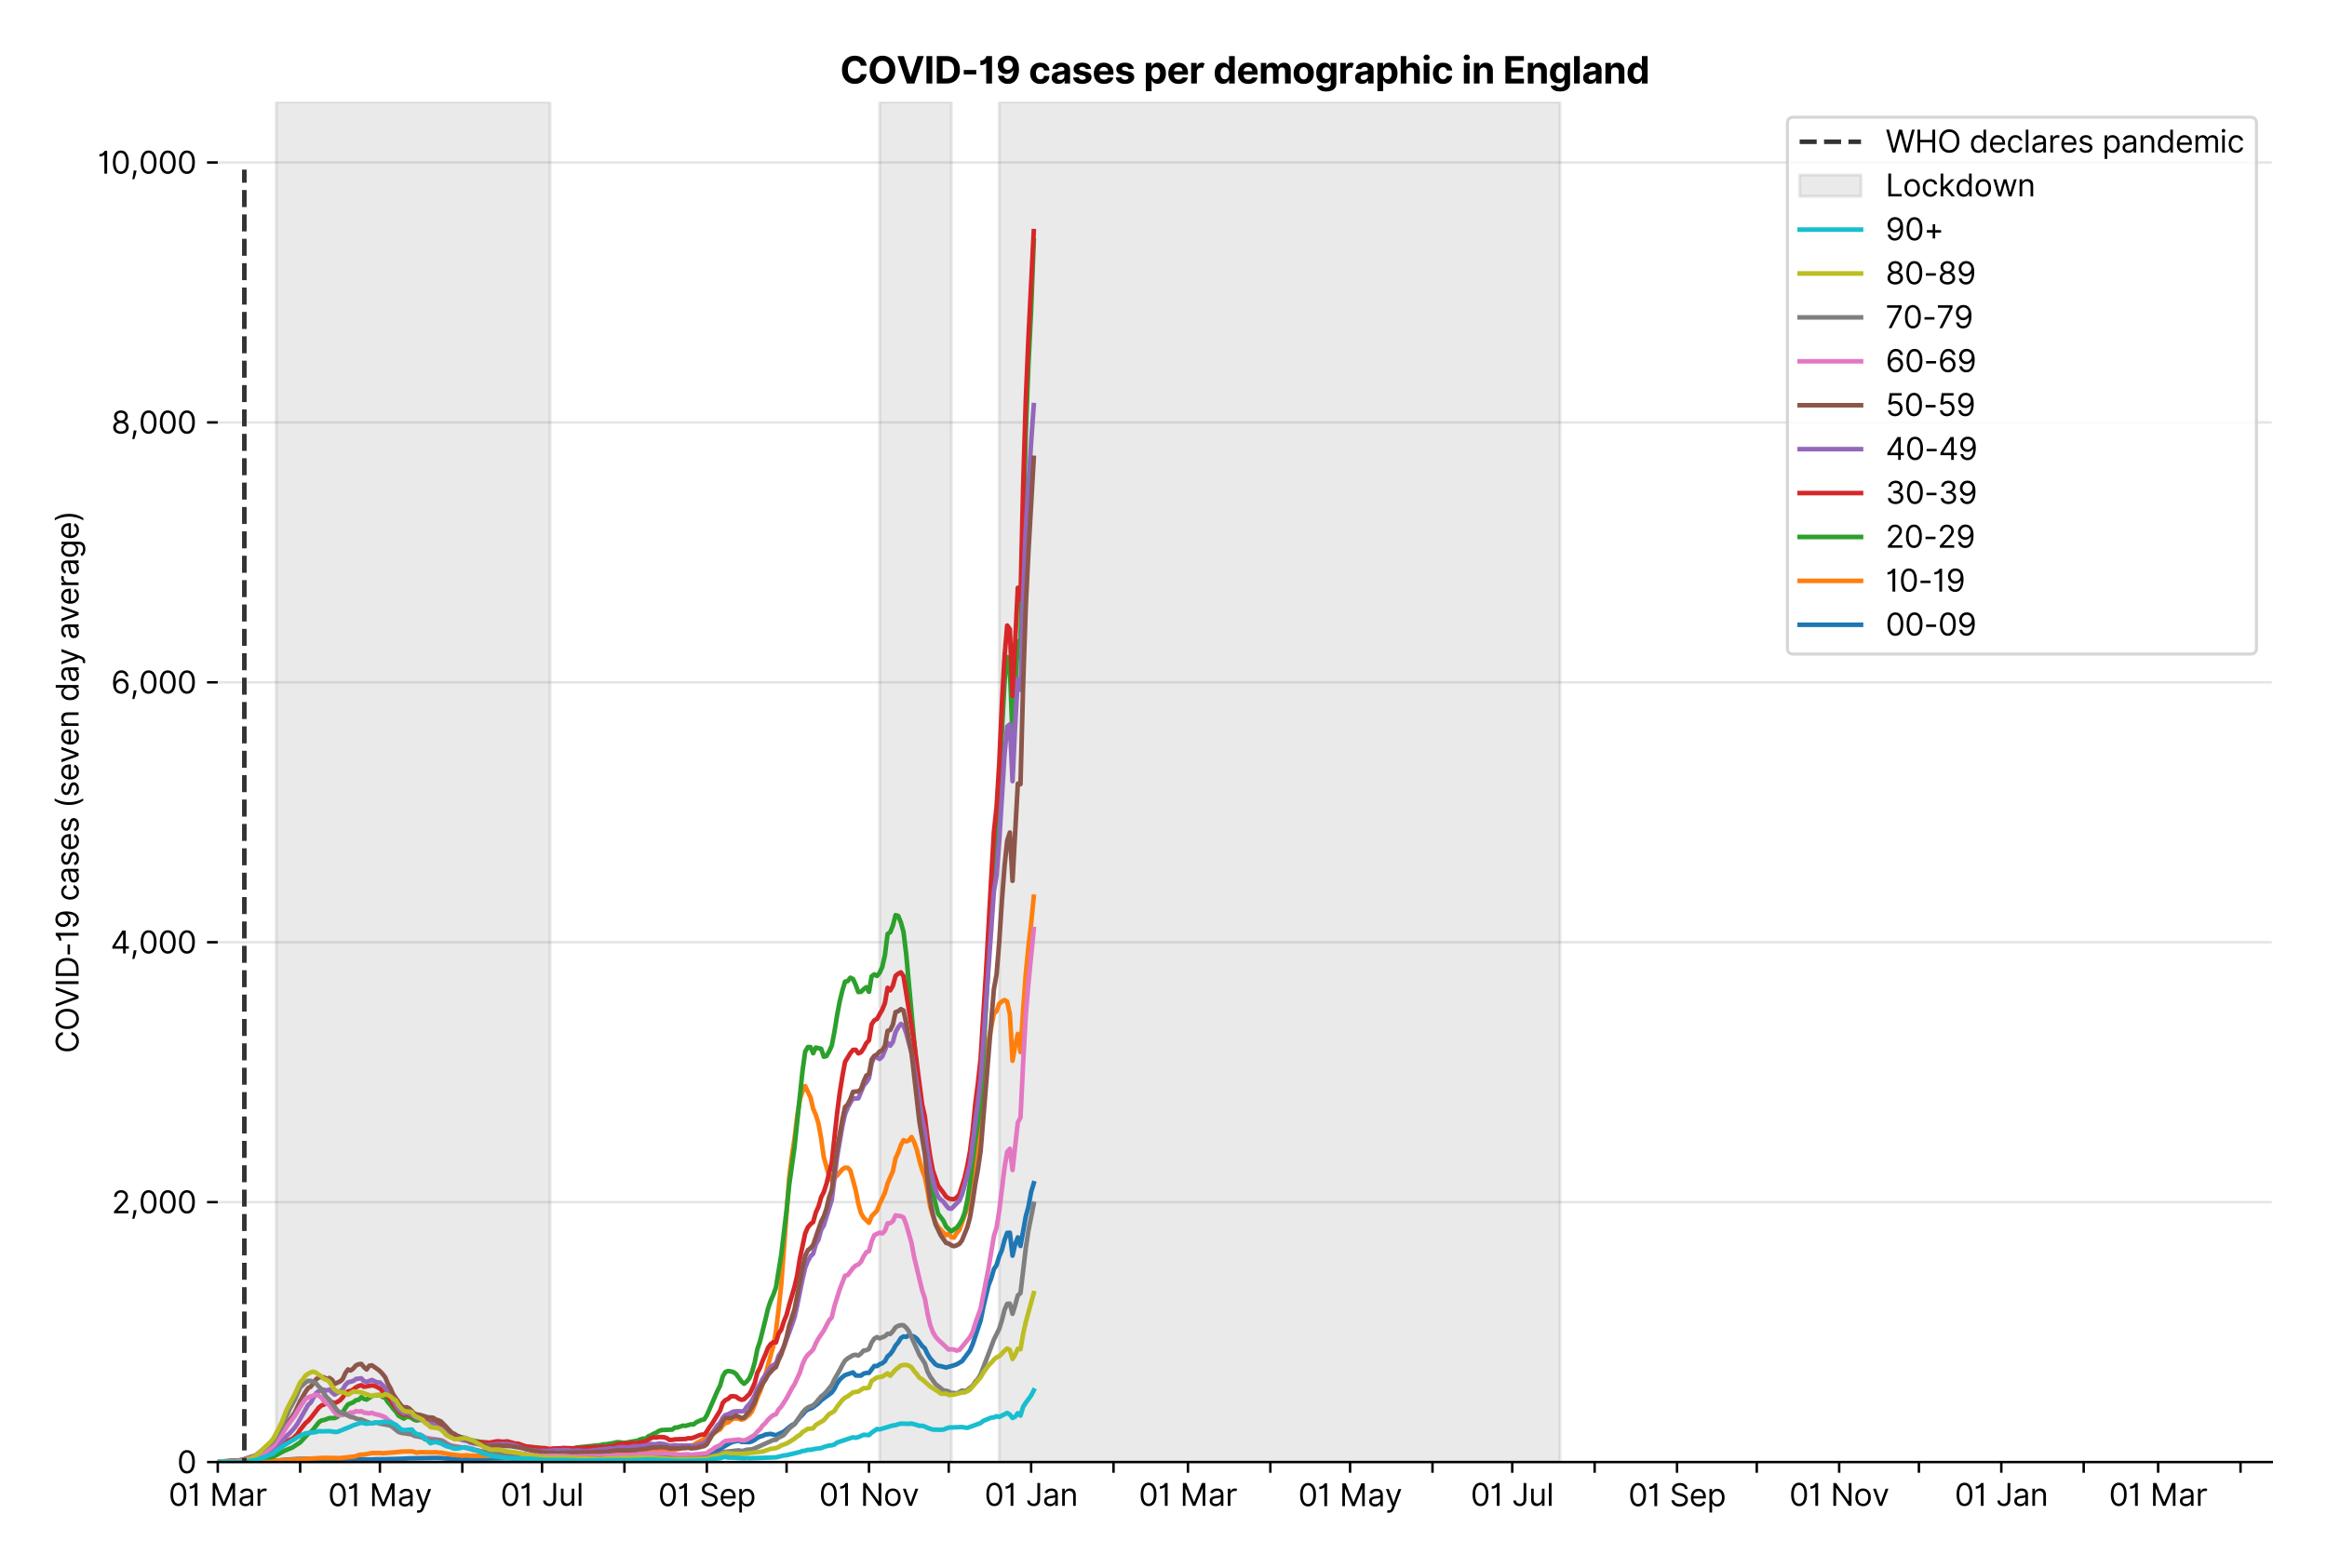 <?xml version="1.0" encoding="utf-8" standalone="no"?>
<!DOCTYPE svg PUBLIC "-//W3C//DTD SVG 1.1//EN"
  "http://www.w3.org/Graphics/SVG/1.1/DTD/svg11.dtd">
<svg xmlns:xlink="http://www.w3.org/1999/xlink" viewBox="0 0 758.589 511.234" xmlns="http://www.w3.org/2000/svg" version="1.1">
 <defs>
  <style type="text/css">*{stroke-linejoin: round; stroke-linecap: butt}</style>
 </defs>
 <g id="figure_1">
  <g id="patch_1">
   <path d="M 0 511.234 
L 758.589 511.234 
L 758.589 0 
L 0 0 
z
" style="fill: #ffffff"/>
  </g>
  <g id="axes_1">
   <g id="patch_2">
    <path d="M 70.989 476.745 
L 740.589 476.745 
L 740.589 33.225 
L 70.989 33.225 
z
" style="fill: #ffffff"/>
   </g>
   <g id="matplotlib.axis_1">
    <g id="xtick_1">
     <g id="line2d_1">
      <defs>
       <path id="m1efa008cfc" d="M 0 0 
L 0 3.5 
" style="stroke: #000000; stroke-width: 0.8"/>
      </defs>
      <g>
       <use xlink:href="#m1efa008cfc" x="70.989" y="476.745" style="stroke: #000000; stroke-width: 0.8"/>
      </g>
     </g>
     <g id="text_1">
      <!-- 01 Mar -->
      <g transform="translate(54.952 491.018)scale(0.1 -0.1)">
       <defs>
        <path id="Inter-Regular-30" d="M 2000 -64 
Q 1230 -64 806 561 
Q 382 1186 382 2327 
Q 382 3459 809 4088 
Q 1236 4718 2000 4718 
Q 2764 4718 3191 4088 
Q 3618 3459 3618 2327 
Q 3618 1186 3194 561 
Q 2771 -64 2000 -64 
z
M 2000 436 
Q 2509 436 2791 927 
Q 3073 1418 3073 2327 
Q 3073 3234 2789 3730 
Q 2505 4227 2000 4227 
Q 1496 4227 1211 3730 
Q 927 3234 927 2327 
Q 927 1418 1210 927 
Q 1493 436 2000 436 
z
" transform="scale(0.016)"/>
        <path id="Inter-Regular-31" d="M 1973 4655 
L 1973 0 
L 1409 0 
L 1409 3836 
L 1373 3836 
Q 1341 3773 1209 3692 
Q 1077 3611 868 3551 
Q 659 3491 391 3491 
L 391 3964 
Q 661 3964 859 4061 
Q 1057 4159 1190 4291 
Q 1323 4423 1392 4529 
Q 1461 4636 1473 4655 
L 1973 4655 
z
" transform="scale(0.016)"/>
        <path id="Inter-Regular-20" transform="scale(0.016)"/>
        <path id="Inter-Regular-4d" d="M 564 4655 
L 1236 4655 
L 2818 791 
L 2873 791 
L 4455 4655 
L 5127 4655 
L 5127 0 
L 4600 0 
L 4600 3536 
L 4555 3536 
L 3100 0 
L 2591 0 
L 1136 3536 
L 1091 3536 
L 1091 0 
L 564 0 
L 564 4655 
z
" transform="scale(0.016)"/>
        <path id="Inter-Regular-61" d="M 1518 -82 
Q 1186 -82 916 44 
Q 646 170 486 410 
Q 327 650 327 991 
Q 327 1291 445 1478 
Q 564 1666 761 1773 
Q 959 1880 1199 1933 
Q 1439 1986 1682 2018 
Q 2000 2059 2199 2080 
Q 2398 2102 2490 2154 
Q 2582 2207 2582 2336 
L 2582 2355 
Q 2582 2691 2399 2877 
Q 2216 3064 1846 3064 
Q 1461 3064 1243 2895 
Q 1025 2727 936 2536 
L 427 2718 
Q 564 3036 792 3214 
Q 1021 3393 1292 3464 
Q 1564 3536 1827 3536 
Q 1996 3536 2215 3496 
Q 2434 3457 2640 3334 
Q 2846 3211 2982 2963 
Q 3118 2716 3118 2300 
L 3118 0 
L 2582 0 
L 2582 473 
L 2555 473 
Q 2500 359 2373 229 
Q 2246 100 2034 9 
Q 1823 -82 1518 -82 
z
M 1600 400 
Q 1918 400 2137 525 
Q 2357 650 2469 847 
Q 2582 1045 2582 1264 
L 2582 1755 
Q 2548 1714 2433 1681 
Q 2318 1648 2169 1624 
Q 2021 1600 1881 1583 
Q 1741 1566 1655 1555 
Q 1446 1527 1265 1467 
Q 1084 1407 974 1287 
Q 864 1168 864 964 
Q 864 684 1072 542 
Q 1280 400 1600 400 
z
" transform="scale(0.016)"/>
        <path id="Inter-Regular-72" d="M 491 0 
L 491 3491 
L 1009 3491 
L 1009 2964 
L 1046 2964 
Q 1139 3223 1389 3384 
Q 1639 3545 1955 3545 
Q 2100 3545 2209 3511 
Q 2318 3477 2400 3418 
L 2218 2964 
Q 2161 2993 2085 3010 
Q 2009 3027 1909 3027 
Q 1527 3027 1277 2794 
Q 1027 2561 1027 2209 
L 1027 0 
L 491 0 
z
" transform="scale(0.016)"/>
       </defs>
       <use xlink:href="#Inter-Regular-30"/>
       <use xlink:href="#Inter-Regular-31" x="62.5"/>
       <use xlink:href="#Inter-Regular-20" x="106.676"/>
       <use xlink:href="#Inter-Regular-4d" x="134.801"/>
       <use xlink:href="#Inter-Regular-61" x="225.994"/>
       <use xlink:href="#Inter-Regular-72" x="282.386"/>
      </g>
     </g>
    </g>
    <g id="xtick_2">
     <g id="line2d_2">
      <g>
       <use xlink:href="#m1efa008cfc" x="97.851" y="476.745" style="stroke: #000000; stroke-width: 0.8"/>
      </g>
     </g>
    </g>
    <g id="xtick_3">
     <g id="line2d_3">
      <g>
       <use xlink:href="#m1efa008cfc" x="123.846" y="476.745" style="stroke: #000000; stroke-width: 0.8"/>
      </g>
     </g>
     <g id="text_2">
      <!-- 01 May -->
      <g transform="translate(106.943 491.117)scale(0.1 -0.1)">
       <defs>
        <path id="Inter-Regular-79" d="M 818 -1355 
Q 682 -1355 575 -1333 
Q 468 -1311 427 -1291 
L 564 -818 
Q 857 -893 1053 -814 
Q 1250 -736 1391 -345 
L 1509 -18 
L 218 3491 
L 800 3491 
L 1764 709 
L 1800 709 
L 2764 3491 
L 3346 3491 
L 1846 -564 
Q 1550 -1355 818 -1355 
z
" transform="scale(0.016)"/>
       </defs>
       <use xlink:href="#Inter-Regular-30"/>
       <use xlink:href="#Inter-Regular-31" x="62.5"/>
       <use xlink:href="#Inter-Regular-20" x="106.676"/>
       <use xlink:href="#Inter-Regular-4d" x="134.801"/>
       <use xlink:href="#Inter-Regular-61" x="225.994"/>
       <use xlink:href="#Inter-Regular-79" x="282.386"/>
      </g>
     </g>
    </g>
    <g id="xtick_4">
     <g id="line2d_4">
      <g>
       <use xlink:href="#m1efa008cfc" x="150.708" y="476.745" style="stroke: #000000; stroke-width: 0.8"/>
      </g>
     </g>
    </g>
    <g id="xtick_5">
     <g id="line2d_5">
      <g>
       <use xlink:href="#m1efa008cfc" x="176.703" y="476.745" style="stroke: #000000; stroke-width: 0.8"/>
      </g>
     </g>
     <g id="text_3">
      <!-- 01 Jul -->
      <g transform="translate(163.159 491.018)scale(0.1 -0.1)">
       <defs>
        <path id="Inter-Regular-4a" d="M 2346 4655 
L 2909 4655 
L 2909 1327 
Q 2909 657 2549 296 
Q 2189 -64 1582 -64 
Q 1200 -64 902 76 
Q 605 216 434 475 
Q 264 734 264 1091 
L 818 1091 
Q 818 795 1034 615 
Q 1250 436 1582 436 
Q 1948 436 2147 664 
Q 2346 893 2346 1327 
L 2346 4655 
z
" transform="scale(0.016)"/>
        <path id="Inter-Regular-75" d="M 2691 1427 
L 2691 3491 
L 3227 3491 
L 3227 0 
L 2691 0 
L 2691 591 
L 2655 591 
Q 2532 325 2273 140 
Q 2014 -45 1618 -45 
Q 1127 -45 809 280 
Q 491 605 491 1273 
L 491 3491 
L 1027 3491 
L 1027 1309 
Q 1027 927 1242 700 
Q 1457 473 1791 473 
Q 1991 473 2199 575 
Q 2407 677 2549 888 
Q 2691 1100 2691 1427 
z
" transform="scale(0.016)"/>
        <path id="Inter-Regular-6c" d="M 1027 4655 
L 1027 0 
L 491 0 
L 491 4655 
L 1027 4655 
z
" transform="scale(0.016)"/>
       </defs>
       <use xlink:href="#Inter-Regular-30"/>
       <use xlink:href="#Inter-Regular-31" x="62.5"/>
       <use xlink:href="#Inter-Regular-20" x="106.676"/>
       <use xlink:href="#Inter-Regular-4a" x="134.801"/>
       <use xlink:href="#Inter-Regular-75" x="189.063"/>
       <use xlink:href="#Inter-Regular-6c" x="247.159"/>
      </g>
     </g>
    </g>
    <g id="xtick_6">
     <g id="line2d_6">
      <g>
       <use xlink:href="#m1efa008cfc" x="203.564" y="476.745" style="stroke: #000000; stroke-width: 0.8"/>
      </g>
     </g>
    </g>
    <g id="xtick_7">
     <g id="line2d_7">
      <g>
       <use xlink:href="#m1efa008cfc" x="230.426" y="476.745" style="stroke: #000000; stroke-width: 0.8"/>
      </g>
     </g>
     <g id="text_4">
      <!-- 01 Sep -->
      <g transform="translate(214.539 491.117)scale(0.1 -0.1)">
       <defs>
        <path id="Inter-Regular-53" d="M 3109 3491 
Q 3068 3836 2777 4027 
Q 2486 4218 2064 4218 
Q 1600 4218 1318 3999 
Q 1036 3780 1036 3445 
Q 1036 3195 1189 3042 
Q 1343 2889 1553 2803 
Q 1764 2718 1936 2673 
L 2409 2545 
Q 2591 2498 2815 2414 
Q 3039 2330 3244 2185 
Q 3450 2041 3584 1816 
Q 3718 1591 3718 1264 
Q 3718 886 3521 581 
Q 3325 277 2949 97 
Q 2573 -82 2036 -82 
Q 1286 -82 845 272 
Q 405 627 364 1200 
L 946 1200 
Q 968 936 1124 764 
Q 1280 593 1519 510 
Q 1759 427 2036 427 
Q 2359 427 2616 533 
Q 2873 639 3023 828 
Q 3173 1018 3173 1273 
Q 3173 1505 3043 1650 
Q 2914 1795 2702 1886 
Q 2491 1977 2246 2045 
L 1673 2209 
Q 1127 2366 809 2657 
Q 491 2948 491 3418 
Q 491 3809 703 4101 
Q 916 4393 1276 4555 
Q 1636 4718 2082 4718 
Q 2532 4718 2882 4558 
Q 3232 4398 3437 4120 
Q 3643 3843 3655 3491 
L 3109 3491 
z
" transform="scale(0.016)"/>
        <path id="Inter-Regular-65" d="M 1955 -73 
Q 1450 -73 1085 151 
Q 721 375 524 778 
Q 327 1182 327 1718 
Q 327 2255 524 2665 
Q 721 3075 1074 3305 
Q 1427 3536 1900 3536 
Q 2173 3536 2439 3445 
Q 2705 3355 2923 3151 
Q 3141 2948 3270 2614 
Q 3400 2280 3400 1791 
L 3400 1564 
L 866 1564 
Q 884 1005 1183 707 
Q 1482 409 1955 409 
Q 2271 409 2498 545 
Q 2725 682 2827 955 
L 3346 809 
Q 3223 414 2854 170 
Q 2486 -73 1955 -73 
z
M 866 2027 
L 2855 2027 
Q 2855 2470 2595 2762 
Q 2336 3055 1900 3055 
Q 1593 3055 1368 2911 
Q 1143 2768 1013 2533 
Q 884 2298 866 2027 
z
" transform="scale(0.016)"/>
        <path id="Inter-Regular-70" d="M 491 -1309 
L 491 3491 
L 1009 3491 
L 1009 2936 
L 1073 2936 
Q 1132 3027 1237 3169 
Q 1343 3311 1542 3423 
Q 1741 3536 2082 3536 
Q 2523 3536 2859 3315 
Q 3196 3095 3384 2690 
Q 3573 2286 3573 1736 
Q 3573 1182 3384 776 
Q 3196 370 2861 148 
Q 2527 -73 2091 -73 
Q 1755 -73 1552 39 
Q 1350 152 1241 296 
Q 1132 441 1073 536 
L 1027 536 
L 1027 -1309 
L 491 -1309 
z
M 1018 1745 
Q 1018 1152 1276 780 
Q 1534 409 2018 409 
Q 2355 409 2581 587 
Q 2807 766 2921 1069 
Q 3036 1373 3036 1745 
Q 3036 2114 2923 2410 
Q 2811 2707 2585 2881 
Q 2359 3055 2018 3055 
Q 1527 3055 1272 2693 
Q 1018 2332 1018 1745 
z
" transform="scale(0.016)"/>
       </defs>
       <use xlink:href="#Inter-Regular-30"/>
       <use xlink:href="#Inter-Regular-31" x="62.5"/>
       <use xlink:href="#Inter-Regular-20" x="106.676"/>
       <use xlink:href="#Inter-Regular-53" x="134.801"/>
       <use xlink:href="#Inter-Regular-65" x="198.58"/>
       <use xlink:href="#Inter-Regular-70" x="256.818"/>
      </g>
     </g>
    </g>
    <g id="xtick_8">
     <g id="line2d_8">
      <g>
       <use xlink:href="#m1efa008cfc" x="256.421" y="476.745" style="stroke: #000000; stroke-width: 0.8"/>
      </g>
     </g>
    </g>
    <g id="xtick_9">
     <g id="line2d_9">
      <g>
       <use xlink:href="#m1efa008cfc" x="283.283" y="476.745" style="stroke: #000000; stroke-width: 0.8"/>
      </g>
     </g>
     <g id="text_5">
      <!-- 01 Nov -->
      <g transform="translate(267.012 491.018)scale(0.1 -0.1)">
       <defs>
        <path id="Inter-Regular-4e" d="M 4255 4655 
L 4255 0 
L 3709 0 
L 1173 3655 
L 1127 3655 
L 1127 0 
L 564 0 
L 564 4655 
L 1109 4655 
L 3655 991 
L 3700 991 
L 3700 4655 
L 4255 4655 
z
" transform="scale(0.016)"/>
        <path id="Inter-Regular-6f" d="M 1909 -73 
Q 1436 -73 1080 152 
Q 725 377 526 781 
Q 327 1186 327 1727 
Q 327 2273 526 2679 
Q 725 3086 1080 3311 
Q 1436 3536 1909 3536 
Q 2382 3536 2737 3311 
Q 3093 3086 3292 2679 
Q 3491 2273 3491 1727 
Q 3491 1186 3292 781 
Q 3093 377 2737 152 
Q 2382 -73 1909 -73 
z
M 1909 409 
Q 2268 409 2500 593 
Q 2732 777 2843 1077 
Q 2955 1377 2955 1727 
Q 2955 2077 2843 2379 
Q 2732 2682 2500 2868 
Q 2268 3055 1909 3055 
Q 1550 3055 1318 2868 
Q 1086 2682 975 2379 
Q 864 2077 864 1727 
Q 864 1377 975 1077 
Q 1086 777 1318 593 
Q 1550 409 1909 409 
z
" transform="scale(0.016)"/>
        <path id="Inter-Regular-76" d="M 3346 3491 
L 2055 0 
L 1509 0 
L 218 3491 
L 800 3491 
L 1764 709 
L 1800 709 
L 2764 3491 
L 3346 3491 
z
" transform="scale(0.016)"/>
       </defs>
       <use xlink:href="#Inter-Regular-30"/>
       <use xlink:href="#Inter-Regular-31" x="62.5"/>
       <use xlink:href="#Inter-Regular-20" x="106.676"/>
       <use xlink:href="#Inter-Regular-4e" x="134.801"/>
       <use xlink:href="#Inter-Regular-6f" x="210.085"/>
       <use xlink:href="#Inter-Regular-76" x="269.744"/>
      </g>
     </g>
    </g>
    <g id="xtick_10">
     <g id="line2d_10">
      <g>
       <use xlink:href="#m1efa008cfc" x="309.278" y="476.745" style="stroke: #000000; stroke-width: 0.8"/>
      </g>
     </g>
    </g>
    <g id="xtick_11">
     <g id="line2d_11">
      <g>
       <use xlink:href="#m1efa008cfc" x="336.14" y="476.745" style="stroke: #000000; stroke-width: 0.8"/>
      </g>
     </g>
     <g id="text_6">
      <!-- 01 Jan -->
      <g transform="translate(320.941 491.018)scale(0.1 -0.1)">
       <defs>
        <path id="Inter-Regular-6e" d="M 1027 2100 
L 1027 0 
L 491 0 
L 491 3491 
L 1009 3491 
L 1009 2945 
L 1055 2945 
Q 1177 3211 1427 3373 
Q 1677 3536 2073 3536 
Q 2602 3536 2928 3211 
Q 3255 2886 3255 2218 
L 3255 0 
L 2718 0 
L 2718 2182 
Q 2718 2593 2504 2824 
Q 2291 3055 1918 3055 
Q 1534 3055 1280 2806 
Q 1027 2557 1027 2100 
z
" transform="scale(0.016)"/>
       </defs>
       <use xlink:href="#Inter-Regular-30"/>
       <use xlink:href="#Inter-Regular-31" x="62.5"/>
       <use xlink:href="#Inter-Regular-20" x="106.676"/>
       <use xlink:href="#Inter-Regular-4a" x="134.801"/>
       <use xlink:href="#Inter-Regular-61" x="189.063"/>
       <use xlink:href="#Inter-Regular-6e" x="245.455"/>
      </g>
     </g>
    </g>
    <g id="xtick_12">
     <g id="line2d_12">
      <g>
       <use xlink:href="#m1efa008cfc" x="363.002" y="476.745" style="stroke: #000000; stroke-width: 0.8"/>
      </g>
     </g>
    </g>
    <g id="xtick_13">
     <g id="line2d_13">
      <g>
       <use xlink:href="#m1efa008cfc" x="387.264" y="476.745" style="stroke: #000000; stroke-width: 0.8"/>
      </g>
     </g>
     <g id="text_7">
      <!-- 01 Mar -->
      <g transform="translate(371.227 491.018)scale(0.1 -0.1)">
       <use xlink:href="#Inter-Regular-30"/>
       <use xlink:href="#Inter-Regular-31" x="62.5"/>
       <use xlink:href="#Inter-Regular-20" x="106.676"/>
       <use xlink:href="#Inter-Regular-4d" x="134.801"/>
       <use xlink:href="#Inter-Regular-61" x="225.994"/>
       <use xlink:href="#Inter-Regular-72" x="282.386"/>
      </g>
     </g>
    </g>
    <g id="xtick_14">
     <g id="line2d_14">
      <g>
       <use xlink:href="#m1efa008cfc" x="414.125" y="476.745" style="stroke: #000000; stroke-width: 0.8"/>
      </g>
     </g>
    </g>
    <g id="xtick_15">
     <g id="line2d_15">
      <g>
       <use xlink:href="#m1efa008cfc" x="440.121" y="476.745" style="stroke: #000000; stroke-width: 0.8"/>
      </g>
     </g>
     <g id="text_8">
      <!-- 01 May -->
      <g transform="translate(423.218 491.117)scale(0.1 -0.1)">
       <use xlink:href="#Inter-Regular-30"/>
       <use xlink:href="#Inter-Regular-31" x="62.5"/>
       <use xlink:href="#Inter-Regular-20" x="106.676"/>
       <use xlink:href="#Inter-Regular-4d" x="134.801"/>
       <use xlink:href="#Inter-Regular-61" x="225.994"/>
       <use xlink:href="#Inter-Regular-79" x="282.386"/>
      </g>
     </g>
    </g>
    <g id="xtick_16">
     <g id="line2d_16">
      <g>
       <use xlink:href="#m1efa008cfc" x="466.982" y="476.745" style="stroke: #000000; stroke-width: 0.8"/>
      </g>
     </g>
    </g>
    <g id="xtick_17">
     <g id="line2d_17">
      <g>
       <use xlink:href="#m1efa008cfc" x="492.978" y="476.745" style="stroke: #000000; stroke-width: 0.8"/>
      </g>
     </g>
     <g id="text_9">
      <!-- 01 Jul -->
      <g transform="translate(479.434 491.018)scale(0.1 -0.1)">
       <use xlink:href="#Inter-Regular-30"/>
       <use xlink:href="#Inter-Regular-31" x="62.5"/>
       <use xlink:href="#Inter-Regular-20" x="106.676"/>
       <use xlink:href="#Inter-Regular-4a" x="134.801"/>
       <use xlink:href="#Inter-Regular-75" x="189.063"/>
       <use xlink:href="#Inter-Regular-6c" x="247.159"/>
      </g>
     </g>
    </g>
    <g id="xtick_18">
     <g id="line2d_18">
      <g>
       <use xlink:href="#m1efa008cfc" x="519.839" y="476.745" style="stroke: #000000; stroke-width: 0.8"/>
      </g>
     </g>
    </g>
    <g id="xtick_19">
     <g id="line2d_19">
      <g>
       <use xlink:href="#m1efa008cfc" x="546.701" y="476.745" style="stroke: #000000; stroke-width: 0.8"/>
      </g>
     </g>
     <g id="text_10">
      <!-- 01 Sep -->
      <g transform="translate(530.813 491.117)scale(0.1 -0.1)">
       <use xlink:href="#Inter-Regular-30"/>
       <use xlink:href="#Inter-Regular-31" x="62.5"/>
       <use xlink:href="#Inter-Regular-20" x="106.676"/>
       <use xlink:href="#Inter-Regular-53" x="134.801"/>
       <use xlink:href="#Inter-Regular-65" x="198.58"/>
       <use xlink:href="#Inter-Regular-70" x="256.818"/>
      </g>
     </g>
    </g>
    <g id="xtick_20">
     <g id="line2d_20">
      <g>
       <use xlink:href="#m1efa008cfc" x="572.696" y="476.745" style="stroke: #000000; stroke-width: 0.8"/>
      </g>
     </g>
    </g>
    <g id="xtick_21">
     <g id="line2d_21">
      <g>
       <use xlink:href="#m1efa008cfc" x="599.558" y="476.745" style="stroke: #000000; stroke-width: 0.8"/>
      </g>
     </g>
     <g id="text_11">
      <!-- 01 Nov -->
      <g transform="translate(583.287 491.018)scale(0.1 -0.1)">
       <use xlink:href="#Inter-Regular-30"/>
       <use xlink:href="#Inter-Regular-31" x="62.5"/>
       <use xlink:href="#Inter-Regular-20" x="106.676"/>
       <use xlink:href="#Inter-Regular-4e" x="134.801"/>
       <use xlink:href="#Inter-Regular-6f" x="210.085"/>
       <use xlink:href="#Inter-Regular-76" x="269.744"/>
      </g>
     </g>
    </g>
    <g id="xtick_22">
     <g id="line2d_22">
      <g>
       <use xlink:href="#m1efa008cfc" x="625.553" y="476.745" style="stroke: #000000; stroke-width: 0.8"/>
      </g>
     </g>
    </g>
    <g id="xtick_23">
     <g id="line2d_23">
      <g>
       <use xlink:href="#m1efa008cfc" x="652.415" y="476.745" style="stroke: #000000; stroke-width: 0.8"/>
      </g>
     </g>
     <g id="text_12">
      <!-- 01 Jan -->
      <g transform="translate(637.215 491.018)scale(0.1 -0.1)">
       <use xlink:href="#Inter-Regular-30"/>
       <use xlink:href="#Inter-Regular-31" x="62.5"/>
       <use xlink:href="#Inter-Regular-20" x="106.676"/>
       <use xlink:href="#Inter-Regular-4a" x="134.801"/>
       <use xlink:href="#Inter-Regular-61" x="189.063"/>
       <use xlink:href="#Inter-Regular-6e" x="245.455"/>
      </g>
     </g>
    </g>
    <g id="xtick_24">
     <g id="line2d_24">
      <g>
       <use xlink:href="#m1efa008cfc" x="679.276" y="476.745" style="stroke: #000000; stroke-width: 0.8"/>
      </g>
     </g>
    </g>
    <g id="xtick_25">
     <g id="line2d_25">
      <g>
       <use xlink:href="#m1efa008cfc" x="703.538" y="476.745" style="stroke: #000000; stroke-width: 0.8"/>
      </g>
     </g>
     <g id="text_13">
      <!-- 01 Mar -->
      <g transform="translate(687.502 491.018)scale(0.1 -0.1)">
       <use xlink:href="#Inter-Regular-30"/>
       <use xlink:href="#Inter-Regular-31" x="62.5"/>
       <use xlink:href="#Inter-Regular-20" x="106.676"/>
       <use xlink:href="#Inter-Regular-4d" x="134.801"/>
       <use xlink:href="#Inter-Regular-61" x="225.994"/>
       <use xlink:href="#Inter-Regular-72" x="282.386"/>
      </g>
     </g>
    </g>
    <g id="xtick_26">
     <g id="line2d_26">
      <g>
       <use xlink:href="#m1efa008cfc" x="730.4" y="476.745" style="stroke: #000000; stroke-width: 0.8"/>
      </g>
     </g>
    </g>
   </g>
   <g id="matplotlib.axis_2">
    <g id="ytick_1">
     <g id="line2d_27">
      <path d="M 70.989 476.745 
L 740.589 476.745 
" clip-path="url(#p5b0732291d)" style="fill: none; stroke: #e5e5e5; stroke-width: 0.8; stroke-linecap: square"/>
     </g>
     <g id="line2d_28">
      <defs>
       <path id="m0bda491155" d="M 0 0 
L -3.5 0 
" style="stroke: #000000; stroke-width: 0.8"/>
      </defs>
      <g>
       <use xlink:href="#m0bda491155" x="70.989" y="476.745" style="stroke: #000000; stroke-width: 0.8"/>
      </g>
     </g>
     <g id="text_14">
      <!-- 0 -->
      <g transform="translate(57.739 480.382)scale(0.1 -0.1)">
       <use xlink:href="#Inter-Regular-30"/>
      </g>
     </g>
    </g>
    <g id="ytick_2">
     <g id="line2d_29">
      <path d="M 70.989 391.993 
L 740.589 391.993 
" clip-path="url(#p5b0732291d)" style="fill: none; stroke: #e5e5e5; stroke-width: 0.8; stroke-linecap: square"/>
     </g>
     <g id="line2d_30">
      <g>
       <use xlink:href="#m0bda491155" x="70.989" y="391.993" style="stroke: #000000; stroke-width: 0.8"/>
      </g>
     </g>
     <g id="text_15">
      <!-- 2,000 -->
      <g transform="translate(36.389 395.629)scale(0.1 -0.1)">
       <defs>
        <path id="Inter-Regular-32" d="M 482 0 
L 482 409 
L 2018 2091 
Q 2289 2386 2464 2605 
Q 2639 2825 2724 3019 
Q 2809 3214 2809 3427 
Q 2809 3795 2553 4011 
Q 2298 4227 1918 4227 
Q 1514 4227 1275 3985 
Q 1036 3743 1036 3345 
L 500 3345 
Q 500 3755 688 4064 
Q 877 4373 1203 4545 
Q 1530 4718 1936 4718 
Q 2346 4718 2661 4545 
Q 2977 4373 3156 4079 
Q 3336 3786 3336 3427 
Q 3336 3170 3244 2926 
Q 3152 2682 2926 2383 
Q 2700 2084 2300 1655 
L 1255 536 
L 1255 500 
L 3418 500 
L 3418 0 
L 482 0 
z
" transform="scale(0.016)"/>
        <path id="Inter-Regular-2c" d="M 1291 636 
L 1255 391 
Q 1216 132 1137 -163 
Q 1059 -459 975 -720 
Q 891 -982 836 -1136 
L 427 -1136 
Q 457 -991 504 -752 
Q 552 -514 601 -219 
Q 650 75 682 382 
L 709 636 
L 1291 636 
z
" transform="scale(0.016)"/>
       </defs>
       <use xlink:href="#Inter-Regular-32"/>
       <use xlink:href="#Inter-Regular-2c" x="60.511"/>
       <use xlink:href="#Inter-Regular-30" x="88.494"/>
       <use xlink:href="#Inter-Regular-30" x="150.994"/>
       <use xlink:href="#Inter-Regular-30" x="213.494"/>
      </g>
     </g>
    </g>
    <g id="ytick_3">
     <g id="line2d_31">
      <path d="M 70.989 307.24 
L 740.589 307.24 
" clip-path="url(#p5b0732291d)" style="fill: none; stroke: #e5e5e5; stroke-width: 0.8; stroke-linecap: square"/>
     </g>
     <g id="line2d_32">
      <g>
       <use xlink:href="#m0bda491155" x="70.989" y="307.24" style="stroke: #000000; stroke-width: 0.8"/>
      </g>
     </g>
     <g id="text_16">
      <!-- 4,000 -->
      <g transform="translate(36.02 310.877)scale(0.1 -0.1)">
       <defs>
        <path id="Inter-Regular-34" d="M 373 955 
L 373 1418 
L 2418 4655 
L 3100 4655 
L 3100 1455 
L 3736 1455 
L 3736 955 
L 3100 955 
L 3100 0 
L 2564 0 
L 2564 955 
L 373 955 
z
M 2564 1455 
L 2564 3936 
L 2527 3936 
L 982 1491 
L 982 1455 
L 2564 1455 
z
" transform="scale(0.016)"/>
       </defs>
       <use xlink:href="#Inter-Regular-34"/>
       <use xlink:href="#Inter-Regular-2c" x="64.205"/>
       <use xlink:href="#Inter-Regular-30" x="92.188"/>
       <use xlink:href="#Inter-Regular-30" x="154.688"/>
       <use xlink:href="#Inter-Regular-30" x="217.188"/>
      </g>
     </g>
    </g>
    <g id="ytick_4">
     <g id="line2d_33">
      <path d="M 70.989 222.488 
L 740.589 222.488 
" clip-path="url(#p5b0732291d)" style="fill: none; stroke: #e5e5e5; stroke-width: 0.8; stroke-linecap: square"/>
     </g>
     <g id="line2d_34">
      <g>
       <use xlink:href="#m0bda491155" x="70.989" y="222.488" style="stroke: #000000; stroke-width: 0.8"/>
      </g>
     </g>
     <g id="text_17">
      <!-- 6,000 -->
      <g transform="translate(36.205 226.124)scale(0.1 -0.1)">
       <defs>
        <path id="Inter-Regular-36" d="M 2027 -64 
Q 1741 -59 1454 45 
Q 1168 150 932 399 
Q 696 648 552 1074 
Q 409 1500 409 2145 
Q 409 3386 861 4056 
Q 1314 4727 2100 4727 
Q 2686 4727 3073 4384 
Q 3461 4041 3546 3491 
L 2991 3491 
Q 2914 3811 2691 4019 
Q 2468 4227 2100 4227 
Q 1559 4227 1249 3755 
Q 939 3284 936 2427 
L 973 2427 
Q 1164 2716 1461 2880 
Q 1759 3045 2118 3045 
Q 2518 3045 2850 2846 
Q 3182 2648 3382 2299 
Q 3582 1950 3582 1500 
Q 3582 1068 3389 710 
Q 3196 352 2847 142 
Q 2498 -68 2027 -64 
z
M 2027 436 
Q 2314 436 2542 579 
Q 2771 723 2903 964 
Q 3036 1205 3036 1500 
Q 3036 1789 2908 2026 
Q 2780 2264 2556 2404 
Q 2332 2545 2046 2545 
Q 1757 2545 1525 2397 
Q 1293 2250 1157 2010 
Q 1021 1770 1018 1491 
Q 1018 1214 1149 973 
Q 1280 732 1508 584 
Q 1736 436 2027 436 
z
" transform="scale(0.016)"/>
       </defs>
       <use xlink:href="#Inter-Regular-36"/>
       <use xlink:href="#Inter-Regular-2c" x="62.358"/>
       <use xlink:href="#Inter-Regular-30" x="90.341"/>
       <use xlink:href="#Inter-Regular-30" x="152.841"/>
       <use xlink:href="#Inter-Regular-30" x="215.341"/>
      </g>
     </g>
    </g>
    <g id="ytick_5">
     <g id="line2d_35">
      <path d="M 70.989 137.735 
L 740.589 137.735 
" clip-path="url(#p5b0732291d)" style="fill: none; stroke: #e5e5e5; stroke-width: 0.8; stroke-linecap: square"/>
     </g>
     <g id="line2d_36">
      <g>
       <use xlink:href="#m0bda491155" x="70.989" y="137.735" style="stroke: #000000; stroke-width: 0.8"/>
      </g>
     </g>
     <g id="text_18">
      <!-- 8,000 -->
      <g transform="translate(36.275 141.372)scale(0.1 -0.1)">
       <defs>
        <path id="Inter-Regular-38" d="M 1973 -64 
Q 1505 -64 1147 103 
Q 789 270 589 564 
Q 389 859 391 1236 
Q 389 1532 507 1783 
Q 625 2034 830 2203 
Q 1036 2373 1291 2418 
L 1291 2445 
Q 957 2532 759 2821 
Q 561 3111 564 3482 
Q 561 3836 743 4115 
Q 925 4395 1244 4556 
Q 1564 4718 1973 4718 
Q 2377 4718 2695 4556 
Q 3014 4395 3197 4115 
Q 3380 3836 3382 3482 
Q 3380 3111 3181 2821 
Q 2982 2532 2655 2445 
L 2655 2418 
Q 2907 2373 3109 2203 
Q 3311 2034 3431 1783 
Q 3552 1532 3555 1236 
Q 3552 859 3351 564 
Q 3150 270 2794 103 
Q 2439 -64 1973 -64 
z
M 1973 436 
Q 2446 436 2722 662 
Q 2998 889 3000 1264 
Q 2998 1527 2864 1729 
Q 2730 1932 2499 2048 
Q 2268 2164 1973 2164 
Q 1675 2164 1442 2048 
Q 1209 1932 1076 1729 
Q 943 1527 946 1264 
Q 943 889 1218 662 
Q 1493 436 1973 436 
z
M 1973 2645 
Q 2348 2645 2591 2864 
Q 2834 3084 2836 3445 
Q 2834 3800 2596 4013 
Q 2359 4227 1973 4227 
Q 1582 4227 1344 4013 
Q 1107 3800 1109 3445 
Q 1107 3084 1349 2864 
Q 1591 2645 1973 2645 
z
" transform="scale(0.016)"/>
       </defs>
       <use xlink:href="#Inter-Regular-38"/>
       <use xlink:href="#Inter-Regular-2c" x="61.648"/>
       <use xlink:href="#Inter-Regular-30" x="89.631"/>
       <use xlink:href="#Inter-Regular-30" x="152.131"/>
       <use xlink:href="#Inter-Regular-30" x="214.631"/>
      </g>
     </g>
    </g>
    <g id="ytick_6">
     <g id="line2d_37">
      <path d="M 70.989 52.983 
L 740.589 52.983 
" clip-path="url(#p5b0732291d)" style="fill: none; stroke: #e5e5e5; stroke-width: 0.8; stroke-linecap: square"/>
     </g>
     <g id="line2d_38">
      <g>
       <use xlink:href="#m0bda491155" x="70.989" y="52.983" style="stroke: #000000; stroke-width: 0.8"/>
      </g>
     </g>
     <g id="text_19">
      <!-- 10,000 -->
      <g transform="translate(31.773 56.619)scale(0.1 -0.1)">
       <use xlink:href="#Inter-Regular-31"/>
       <use xlink:href="#Inter-Regular-30" x="44.176"/>
       <use xlink:href="#Inter-Regular-2c" x="106.676"/>
       <use xlink:href="#Inter-Regular-30" x="134.659"/>
       <use xlink:href="#Inter-Regular-30" x="197.159"/>
       <use xlink:href="#Inter-Regular-30" x="259.659"/>
      </g>
     </g>
    </g>
    <g id="text_20">
     <!-- COVID-19 cases (seven day average) -->
     <g transform="translate(25.614 343.418)rotate(-90)scale(0.1 -0.1)">
      <defs>
       <path id="Inter-Regular-43" d="M 4309 3200 
L 3746 3200 
Q 3677 3523 3484 3743 
Q 3291 3964 3018 4077 
Q 2746 4191 2436 4191 
Q 2014 4191 1672 3977 
Q 1330 3764 1128 3348 
Q 927 2932 927 2327 
Q 927 1723 1128 1307 
Q 1330 891 1672 677 
Q 2014 464 2436 464 
Q 2746 464 3018 577 
Q 3291 691 3484 911 
Q 3677 1132 3746 1455 
L 4309 1455 
Q 4223 977 3957 637 
Q 3691 298 3298 117 
Q 2905 -64 2436 -64 
Q 1841 -64 1377 227 
Q 914 518 648 1054 
Q 382 1591 382 2327 
Q 382 3064 648 3600 
Q 914 4136 1377 4427 
Q 1841 4718 2436 4718 
Q 2905 4718 3298 4537 
Q 3691 4357 3957 4017 
Q 4223 3677 4309 3200 
z
" transform="scale(0.016)"/>
       <path id="Inter-Regular-4f" d="M 4491 2327 
Q 4491 1591 4225 1054 
Q 3959 518 3495 227 
Q 3032 -64 2436 -64 
Q 1841 -64 1377 227 
Q 914 518 648 1054 
Q 382 1591 382 2327 
Q 382 3064 648 3600 
Q 914 4136 1377 4427 
Q 1841 4718 2436 4718 
Q 3032 4718 3495 4427 
Q 3959 4136 4225 3600 
Q 4491 3064 4491 2327 
z
M 3946 2327 
Q 3946 2932 3744 3348 
Q 3543 3764 3201 3977 
Q 2859 4191 2436 4191 
Q 2014 4191 1672 3977 
Q 1330 3764 1128 3348 
Q 927 2932 927 2327 
Q 927 1723 1128 1307 
Q 1330 891 1672 677 
Q 2014 464 2436 464 
Q 2859 464 3201 677 
Q 3543 891 3744 1307 
Q 3946 1723 3946 2327 
z
" transform="scale(0.016)"/>
       <path id="Inter-Regular-56" d="M 755 4655 
L 2136 736 
L 2191 736 
L 3573 4655 
L 4164 4655 
L 2455 0 
L 1873 0 
L 164 4655 
L 755 4655 
z
" transform="scale(0.016)"/>
       <path id="Inter-Regular-49" d="M 1127 4655 
L 1127 0 
L 564 0 
L 564 4655 
L 1127 4655 
z
" transform="scale(0.016)"/>
       <path id="Inter-Regular-44" d="M 2000 0 
L 564 0 
L 564 4655 
L 2064 4655 
Q 2741 4655 3223 4376 
Q 3705 4098 3961 3578 
Q 4218 3059 4218 2336 
Q 4218 1609 3959 1085 
Q 3700 561 3204 280 
Q 2709 0 2000 0 
z
M 1127 500 
L 1964 500 
Q 2830 500 3251 992 
Q 3673 1484 3673 2336 
Q 3673 3182 3259 3668 
Q 2846 4155 2027 4155 
L 1127 4155 
L 1127 500 
z
" transform="scale(0.016)"/>
       <path id="Inter-Regular-2d" d="M 2491 2245 
L 2491 1745 
L 455 1745 
L 455 2245 
L 2491 2245 
z
" transform="scale(0.016)"/>
       <path id="Inter-Regular-39" d="M 1964 4727 
Q 2250 4725 2536 4618 
Q 2823 4511 3059 4263 
Q 3296 4016 3439 3590 
Q 3582 3164 3582 2518 
Q 3582 1277 3128 606 
Q 2675 -64 1891 -64 
Q 1305 -64 916 278 
Q 527 620 446 1173 
L 1000 1173 
Q 1075 852 1299 644 
Q 1523 436 1891 436 
Q 2430 436 2742 906 
Q 3055 1377 3055 2236 
L 3018 2236 
Q 2827 1950 2530 1784 
Q 2234 1618 1873 1618 
Q 1473 1618 1140 1817 
Q 807 2016 608 2365 
Q 409 2714 409 3164 
Q 409 3595 601 3952 
Q 793 4309 1142 4520 
Q 1491 4732 1964 4727 
z
M 1964 4227 
Q 1677 4227 1449 4084 
Q 1221 3941 1088 3700 
Q 955 3459 955 3164 
Q 955 2873 1083 2635 
Q 1211 2398 1435 2258 
Q 1659 2118 1946 2118 
Q 2232 2118 2465 2266 
Q 2698 2414 2835 2654 
Q 2973 2895 2973 3173 
Q 2973 3450 2842 3691 
Q 2711 3932 2483 4079 
Q 2255 4227 1964 4227 
z
" transform="scale(0.016)"/>
       <path id="Inter-Regular-63" d="M 1909 -73 
Q 1418 -73 1063 159 
Q 709 391 518 798 
Q 327 1205 327 1727 
Q 327 2259 524 2667 
Q 721 3075 1074 3305 
Q 1427 3536 1900 3536 
Q 2268 3536 2563 3400 
Q 2859 3264 3047 3018 
Q 3236 2773 3282 2445 
L 2746 2445 
Q 2684 2684 2474 2869 
Q 2264 3055 1909 3055 
Q 1439 3055 1151 2697 
Q 864 2339 864 1745 
Q 864 1139 1148 774 
Q 1432 409 1909 409 
Q 2223 409 2447 570 
Q 2671 732 2746 1018 
L 3282 1018 
Q 3236 709 3058 462 
Q 2880 216 2588 71 
Q 2296 -73 1909 -73 
z
" transform="scale(0.016)"/>
       <path id="Inter-Regular-73" d="M 2964 2709 
L 2482 2573 
Q 2411 2755 2245 2914 
Q 2080 3073 1727 3073 
Q 1407 3073 1194 2926 
Q 982 2780 982 2555 
Q 982 2355 1127 2239 
Q 1273 2123 1582 2045 
L 2100 1918 
Q 3027 1691 3027 973 
Q 3027 673 2855 436 
Q 2684 200 2377 63 
Q 2071 -73 1664 -73 
Q 1130 -73 780 159 
Q 430 391 336 836 
L 846 964 
Q 989 400 1655 400 
Q 2030 400 2251 560 
Q 2473 720 2473 945 
Q 2473 1316 1955 1436 
L 1373 1573 
Q 893 1686 669 1926 
Q 446 2166 446 2527 
Q 446 2823 613 3050 
Q 780 3277 1069 3406 
Q 1359 3536 1727 3536 
Q 2246 3536 2542 3309 
Q 2839 3082 2964 2709 
z
" transform="scale(0.016)"/>
       <path id="Inter-Regular-28" d="M 682 1964 
Q 682 2823 906 3544 
Q 1130 4266 1546 4873 
L 2018 4873 
Q 1800 4573 1623 4095 
Q 1446 3618 1341 3061 
Q 1236 2505 1236 1964 
Q 1236 1423 1341 866 
Q 1446 309 1623 -168 
Q 1800 -645 2018 -945 
L 1546 -945 
Q 1130 -339 906 383 
Q 682 1105 682 1964 
z
" transform="scale(0.016)"/>
       <path id="Inter-Regular-64" d="M 1809 -73 
Q 1373 -73 1039 148 
Q 705 370 516 776 
Q 327 1182 327 1736 
Q 327 2286 516 2690 
Q 705 3095 1041 3315 
Q 1377 3536 1818 3536 
Q 2159 3536 2358 3423 
Q 2557 3311 2662 3169 
Q 2768 3027 2827 2936 
L 2873 2936 
L 2873 4655 
L 3409 4655 
L 3409 0 
L 2891 0 
L 2891 536 
L 2827 536 
Q 2768 441 2659 296 
Q 2550 152 2348 39 
Q 2146 -73 1809 -73 
z
M 1882 409 
Q 2366 409 2624 780 
Q 2882 1152 2882 1745 
Q 2882 2332 2627 2693 
Q 2373 3055 1882 3055 
Q 1541 3055 1315 2881 
Q 1089 2707 976 2410 
Q 864 2114 864 1745 
Q 864 1373 978 1069 
Q 1093 766 1319 587 
Q 1546 409 1882 409 
z
" transform="scale(0.016)"/>
       <path id="Inter-Regular-67" d="M 1900 -1382 
Q 1316 -1382 976 -1169 
Q 636 -957 473 -682 
L 900 -382 
Q 973 -477 1084 -601 
Q 1196 -725 1390 -817 
Q 1584 -909 1900 -909 
Q 2323 -909 2598 -704 
Q 2873 -500 2873 -64 
L 2873 645 
L 2827 645 
Q 2768 550 2660 410 
Q 2552 270 2351 162 
Q 2150 55 1809 55 
Q 1386 55 1051 255 
Q 716 455 521 836 
Q 327 1218 327 1764 
Q 327 2300 516 2699 
Q 705 3098 1041 3317 
Q 1377 3536 1818 3536 
Q 2159 3536 2360 3423 
Q 2561 3311 2669 3169 
Q 2777 3027 2836 2936 
L 2891 2936 
L 2891 3491 
L 3409 3491 
L 3409 -100 
Q 3409 -550 3205 -833 
Q 3002 -1116 2660 -1249 
Q 2318 -1382 1900 -1382 
z
M 1882 536 
Q 2366 536 2624 864 
Q 2882 1193 2882 1773 
Q 2882 2339 2627 2697 
Q 2373 3055 1882 3055 
Q 1541 3055 1315 2882 
Q 1089 2709 976 2418 
Q 864 2127 864 1773 
Q 864 1227 1120 881 
Q 1377 536 1882 536 
z
" transform="scale(0.016)"/>
       <path id="Inter-Regular-29" d="M 1638 1940 
Q 1638 1081 1414 359 
Q 1191 -362 775 -969 
L 302 -969 
Q 520 -669 697 -191 
Q 875 286 979 842 
Q 1084 1399 1084 1940 
Q 1084 2481 979 3038 
Q 875 3595 697 4072 
Q 520 4549 302 4849 
L 775 4849 
Q 1191 4243 1414 3521 
Q 1638 2799 1638 1940 
z
" transform="scale(0.016)"/>
      </defs>
      <use xlink:href="#Inter-Regular-43"/>
      <use xlink:href="#Inter-Regular-4f" x="72.727"/>
      <use xlink:href="#Inter-Regular-56" x="148.864"/>
      <use xlink:href="#Inter-Regular-49" x="216.477"/>
      <use xlink:href="#Inter-Regular-44" x="242.898"/>
      <use xlink:href="#Inter-Regular-2d" x="314.773"/>
      <use xlink:href="#Inter-Regular-31" x="360.796"/>
      <use xlink:href="#Inter-Regular-39" x="404.972"/>
      <use xlink:href="#Inter-Regular-20" x="467.33"/>
      <use xlink:href="#Inter-Regular-63" x="495.455"/>
      <use xlink:href="#Inter-Regular-61" x="551.279"/>
      <use xlink:href="#Inter-Regular-73" x="607.671"/>
      <use xlink:href="#Inter-Regular-65" x="659.943"/>
      <use xlink:href="#Inter-Regular-73" x="718.182"/>
      <use xlink:href="#Inter-Regular-20" x="770.455"/>
      <use xlink:href="#Inter-Regular-28" x="798.58"/>
      <use xlink:href="#Inter-Regular-73" x="834.801"/>
      <use xlink:href="#Inter-Regular-65" x="887.074"/>
      <use xlink:href="#Inter-Regular-76" x="945.313"/>
      <use xlink:href="#Inter-Regular-65" x="1000.994"/>
      <use xlink:href="#Inter-Regular-6e" x="1059.233"/>
      <use xlink:href="#Inter-Regular-20" x="1117.756"/>
      <use xlink:href="#Inter-Regular-64" x="1145.881"/>
      <use xlink:href="#Inter-Regular-61" x="1207.955"/>
      <use xlink:href="#Inter-Regular-79" x="1264.347"/>
      <use xlink:href="#Inter-Regular-20" x="1320.029"/>
      <use xlink:href="#Inter-Regular-61" x="1348.154"/>
      <use xlink:href="#Inter-Regular-76" x="1404.546"/>
      <use xlink:href="#Inter-Regular-65" x="1460.228"/>
      <use xlink:href="#Inter-Regular-72" x="1518.466"/>
      <use xlink:href="#Inter-Regular-61" x="1556.818"/>
      <use xlink:href="#Inter-Regular-67" x="1613.211"/>
      <use xlink:href="#Inter-Regular-65" x="1674.148"/>
      <use xlink:href="#Inter-Regular-29" x="1732.387"/>
     </g>
    </g>
   </g>
   <g id="patch_3">
    <path d="M 90.052 476.745 
L 90.052 33.225 
L 179.302 33.225 
L 179.302 476.745 
z
" clip-path="url(#p5b0732291d)" style="fill: #777777; opacity: 0.15; stroke: #777777; stroke-linejoin: miter"/>
   </g>
   <g id="patch_4">
    <path d="M 286.749 476.745 
L 286.749 33.225 
L 310.145 33.225 
L 310.145 476.745 
z
" clip-path="url(#p5b0732291d)" style="fill: #777777; opacity: 0.15; stroke: #777777; stroke-linejoin: miter"/>
   </g>
   <g id="patch_5">
    <path d="M 325.742 476.745 
L 325.742 33.225 
L 508.575 33.225 
L 508.575 476.745 
z
" clip-path="url(#p5b0732291d)" style="fill: #777777; opacity: 0.15; stroke: #777777; stroke-linejoin: miter"/>
   </g>
   <g id="line2d_39">
    <path d="M 49.326 476.733 
L 81.387 476.642 
L 87.453 476.473 
L 89.186 476.412 
L 92.652 476.025 
L 96.984 475.734 
L 100.45 475.667 
L 103.05 475.661 
L 105.649 475.734 
L 106.516 475.619 
L 120.38 475.934 
L 122.979 475.819 
L 125.579 475.831 
L 130.778 475.686 
L 133.377 475.558 
L 142.043 475.395 
L 143.776 475.443 
L 146.375 475.661 
L 149.841 475.77 
L 165.438 475.504 
L 168.038 475.667 
L 168.904 475.595 
L 170.637 475.631 
L 173.237 475.571 
L 178.436 475.631 
L 180.169 475.68 
L 183.635 475.565 
L 185.368 475.583 
L 193.166 475.244 
L 194.033 475.347 
L 200.965 475.159 
L 201.831 475.086 
L 203.564 475.141 
L 206.164 475.038 
L 207.897 475.032 
L 209.63 474.814 
L 210.497 474.826 
L 213.096 474.439 
L 218.295 474.826 
L 219.162 475.002 
L 220.028 474.899 
L 221.761 474.893 
L 223.494 474.765 
L 224.361 474.814 
L 230.426 474.239 
L 233.026 473.349 
L 234.759 472.641 
L 235.625 471.89 
L 238.225 470.437 
L 239.091 470.116 
L 240.824 469.771 
L 241.691 470.171 
L 244.29 470.237 
L 245.157 469.983 
L 246.023 469.505 
L 246.89 468.863 
L 247.756 468.421 
L 248.623 468.209 
L 249.489 467.792 
L 251.222 467.549 
L 252.955 468.022 
L 255.555 466.799 
L 257.288 465.352 
L 258.154 464.692 
L 259.021 464.317 
L 260.754 462.131 
L 261.62 461.308 
L 262.487 460.224 
L 263.353 459.601 
L 264.22 459.31 
L 265.086 458.874 
L 266.819 457.536 
L 267.686 456.616 
L 271.152 454.05 
L 272.018 452.833 
L 272.885 451.083 
L 273.751 449.872 
L 274.618 449.043 
L 275.484 448.395 
L 278.084 447.518 
L 278.951 448.516 
L 280.684 448.571 
L 281.55 447.887 
L 282.417 447.699 
L 283.283 447.669 
L 285.016 445.411 
L 285.883 445.459 
L 286.749 444.854 
L 287.616 444.533 
L 288.482 443.843 
L 289.349 442.281 
L 290.215 441.561 
L 291.082 440.362 
L 291.948 438.77 
L 292.815 437.741 
L 293.681 436.33 
L 294.548 435.785 
L 295.414 435.943 
L 296.281 435.374 
L 298.014 435.852 
L 298.88 436.512 
L 300.613 438.903 
L 301.48 439.654 
L 302.346 441.5 
L 303.213 442.917 
L 304.946 444.872 
L 305.812 445.338 
L 306.679 445.471 
L 308.412 445.925 
L 311.011 445.187 
L 311.878 444.866 
L 313.611 443.855 
L 316.21 440.38 
L 317.077 438.34 
L 319.676 430.597 
L 320.543 426.245 
L 322.276 419.065 
L 323.142 416.837 
L 324.009 413.841 
L 324.875 412.515 
L 325.742 409.663 
L 326.608 407.635 
L 327.475 404.33 
L 328.341 402.005 
L 329.208 401.957 
L 330.074 409.445 
L 330.941 405.716 
L 331.807 403.483 
L 332.674 406.279 
L 334.407 396.612 
L 335.273 393.482 
L 336.14 388.675 
L 337.006 385.824 
L 337.006 385.824 
" clip-path="url(#p5b0732291d)" style="fill: none; stroke: #1f77b4; stroke-width: 1.5; stroke-linecap: square"/>
   </g>
   <g id="line2d_40">
    <path d="M 49.326 476.745 
L 77.921 476.66 
L 81.387 476.582 
L 86.586 476.569 
L 91.785 476.182 
L 94.385 476.012 
L 97.851 475.807 
L 105.649 475.371 
L 110.848 475.449 
L 114.314 475.068 
L 115.181 474.995 
L 116.047 474.79 
L 116.914 474.469 
L 117.78 474.324 
L 118.647 474.317 
L 120.38 473.978 
L 121.246 473.797 
L 123.846 473.791 
L 124.712 473.888 
L 129.045 473.53 
L 130.778 473.337 
L 132.511 473.288 
L 134.244 473.27 
L 135.977 473.694 
L 136.844 473.524 
L 141.176 473.579 
L 142.043 473.512 
L 142.909 473.67 
L 143.776 473.658 
L 146.375 474.16 
L 148.975 474.505 
L 150.708 474.644 
L 152.441 474.554 
L 153.307 474.675 
L 155.907 474.711 
L 161.106 474.771 
L 162.839 474.644 
L 164.572 474.626 
L 166.305 474.463 
L 170.637 474.535 
L 171.504 474.717 
L 179.302 475.207 
L 181.035 475.02 
L 182.768 475.074 
L 184.501 474.874 
L 185.368 474.796 
L 187.101 474.929 
L 189.7 474.79 
L 191.433 474.874 
L 193.166 474.626 
L 195.766 474.293 
L 196.632 474.033 
L 201.831 473.688 
L 202.698 473.857 
L 207.897 473.9 
L 209.63 473.591 
L 210.497 473.543 
L 213.096 472.871 
L 214.829 472.743 
L 215.696 472.798 
L 217.429 472.628 
L 219.162 472.98 
L 220.028 472.671 
L 223.494 472.023 
L 224.361 471.902 
L 225.227 471.472 
L 226.094 471.176 
L 226.96 470.6 
L 230.426 468.784 
L 231.293 467.943 
L 234.759 466.078 
L 235.625 464.789 
L 236.492 463.972 
L 237.358 463.844 
L 238.225 463.112 
L 239.091 462.573 
L 239.958 462.525 
L 240.824 462.61 
L 241.691 462.918 
L 242.557 462.706 
L 244.29 461.29 
L 245.157 460.158 
L 246.023 458.099 
L 246.89 455.696 
L 247.756 453.759 
L 248.623 451.44 
L 252.089 438.945 
L 252.955 434.042 
L 253.822 426.977 
L 254.688 418.841 
L 257.288 383.856 
L 258.154 377.016 
L 259.021 371.156 
L 259.887 363.982 
L 260.754 358.509 
L 261.62 355.84 
L 262.487 354.151 
L 264.22 357.831 
L 265.086 361.53 
L 265.953 363.54 
L 266.819 366.373 
L 267.686 371.252 
L 268.552 377.3 
L 270.285 383.59 
L 271.152 385.007 
L 272.018 384.086 
L 272.885 383.336 
L 274.618 381.253 
L 275.484 380.751 
L 276.351 380.775 
L 277.217 381.707 
L 278.951 388.07 
L 279.817 392.489 
L 280.684 395.582 
L 281.55 397.06 
L 283.283 398.73 
L 284.15 396.575 
L 285.883 394.801 
L 286.749 392.58 
L 288.482 388.929 
L 289.349 385.872 
L 291.082 381.877 
L 291.948 377.688 
L 292.815 375.823 
L 293.681 373.383 
L 294.548 371.773 
L 295.414 372.191 
L 296.281 371.882 
L 297.147 370.744 
L 298.014 372.445 
L 298.88 374.915 
L 299.747 378.481 
L 300.613 381.459 
L 301.48 383.741 
L 302.346 388.045 
L 303.213 393.397 
L 304.079 396.309 
L 304.946 398.506 
L 305.812 400.086 
L 307.545 401.951 
L 308.412 402.78 
L 309.278 402.302 
L 310.145 403.422 
L 311.011 403.537 
L 311.878 402.072 
L 312.744 401.079 
L 315.344 393.863 
L 316.21 389.601 
L 317.943 378.922 
L 318.81 373.644 
L 319.676 366.839 
L 321.409 346.626 
L 322.276 339.398 
L 324.009 330.589 
L 324.875 329.657 
L 325.742 327.266 
L 326.608 326.558 
L 327.475 326.091 
L 328.341 326.624 
L 329.208 330.668 
L 330.074 345.893 
L 330.941 340.99 
L 331.807 337.17 
L 332.674 343.036 
L 333.54 329.215 
L 334.407 317.507 
L 335.273 308.632 
L 336.14 301.18 
L 337.006 292.39 
L 337.006 292.39 
" clip-path="url(#p5b0732291d)" style="fill: none; stroke: #ff7f0e; stroke-width: 1.5; stroke-linecap: square"/>
   </g>
   <g id="line2d_41">
    <path d="M 49.326 476.727 
L 66.657 476.739 
L 72.722 476.63 
L 78.788 476.188 
L 81.387 475.546 
L 83.12 475.419 
L 88.319 475.165 
L 89.186 474.941 
L 92.652 473.107 
L 94.385 472.368 
L 95.251 472.041 
L 97.851 470.34 
L 100.45 467.537 
L 101.317 466.956 
L 102.183 466.024 
L 103.916 463.796 
L 104.783 463.191 
L 105.649 463.027 
L 107.382 462.422 
L 109.115 462.398 
L 109.982 462.034 
L 110.848 461.084 
L 111.715 460.509 
L 112.581 459.129 
L 113.448 457.96 
L 115.181 457.246 
L 116.047 456.568 
L 116.914 456.453 
L 117.78 455.581 
L 118.647 456.162 
L 119.513 456.38 
L 121.246 455.278 
L 122.113 454.952 
L 122.979 454.982 
L 123.846 454.849 
L 124.712 455.496 
L 125.579 455.847 
L 126.445 457.197 
L 127.312 458.16 
L 128.178 459.34 
L 129.045 460.291 
L 129.911 461.599 
L 131.644 462.579 
L 132.511 462.028 
L 133.377 462.01 
L 134.244 462.416 
L 135.111 463.003 
L 135.977 463.197 
L 136.844 462.979 
L 137.71 463.003 
L 138.577 463.324 
L 140.31 463.687 
L 141.176 463.481 
L 142.043 464.044 
L 143.776 464.801 
L 145.509 466.617 
L 146.375 467.12 
L 147.242 467.755 
L 148.108 468.04 
L 148.975 468.56 
L 149.841 468.845 
L 150.708 468.778 
L 151.574 468.857 
L 152.441 469.275 
L 154.174 469.747 
L 157.64 470.328 
L 158.506 470.322 
L 160.239 470.528 
L 162.839 470.576 
L 165.438 470.722 
L 167.171 471.03 
L 168.904 471.133 
L 171.504 471.793 
L 174.97 472.011 
L 176.703 472.38 
L 178.436 472.538 
L 179.302 472.768 
L 180.169 472.628 
L 181.902 472.792 
L 182.768 472.647 
L 183.635 472.338 
L 185.368 472.289 
L 186.234 472.495 
L 187.967 472.005 
L 195.766 471.218 
L 196.632 470.982 
L 197.499 470.976 
L 200.098 470.522 
L 200.965 470.286 
L 201.831 470.28 
L 203.564 470.51 
L 207.897 469.735 
L 208.764 469.335 
L 209.63 469.099 
L 210.497 469.141 
L 211.363 468.355 
L 212.23 467.985 
L 213.096 467.495 
L 213.963 467.15 
L 214.829 466.581 
L 215.696 466.302 
L 218.295 466.199 
L 219.162 466.151 
L 220.028 465.491 
L 220.895 465.449 
L 222.628 464.868 
L 223.494 464.946 
L 225.227 464.438 
L 226.094 464.486 
L 226.96 463.79 
L 228.693 463.015 
L 229.56 462.833 
L 230.426 461.496 
L 233.892 453.523 
L 234.759 451.816 
L 235.625 448.777 
L 236.492 447.378 
L 237.358 447.045 
L 238.225 447.172 
L 239.091 447.421 
L 239.958 448.026 
L 241.691 450.448 
L 242.557 451.21 
L 243.424 450.49 
L 244.29 449.424 
L 245.157 447.306 
L 246.023 444.303 
L 246.89 439.944 
L 247.756 437.365 
L 249.489 430.446 
L 250.356 426.777 
L 251.222 424.156 
L 252.089 422.243 
L 252.955 419.81 
L 254.688 409.119 
L 256.421 394.65 
L 257.288 386.235 
L 259.021 373.952 
L 261.62 349.186 
L 262.487 342.915 
L 263.353 341.426 
L 264.22 341.42 
L 265.086 343.429 
L 265.953 341.595 
L 267.686 341.989 
L 268.552 344.561 
L 269.419 344.356 
L 270.285 342.866 
L 271.152 340.953 
L 272.018 336.468 
L 272.885 331.092 
L 273.751 326.503 
L 274.618 322.956 
L 275.484 320.098 
L 276.351 319.905 
L 277.217 318.821 
L 278.084 319.233 
L 278.951 321.152 
L 279.817 323.464 
L 280.684 323.404 
L 281.55 322.526 
L 282.417 321.914 
L 283.283 323.404 
L 284.15 318.361 
L 285.016 317.731 
L 285.883 318.24 
L 286.749 317.198 
L 287.616 315.292 
L 288.482 311.472 
L 289.349 304.546 
L 290.215 303.959 
L 291.082 301.786 
L 291.948 298.408 
L 292.815 298.674 
L 293.681 300.781 
L 294.548 303.935 
L 295.414 311.157 
L 299.747 358.515 
L 300.613 365.877 
L 301.48 370.738 
L 302.346 378.16 
L 303.213 384.546 
L 304.079 388.917 
L 305.812 395.752 
L 307.545 398.077 
L 308.412 399.917 
L 309.278 400.795 
L 310.145 401.509 
L 311.011 400.855 
L 311.878 400.359 
L 312.744 399.19 
L 313.611 397.677 
L 314.477 395.443 
L 315.344 391.411 
L 316.21 385.703 
L 317.943 371.779 
L 318.81 366.288 
L 319.676 358.721 
L 320.543 345.185 
L 324.009 279.696 
L 324.875 271.656 
L 327.475 222.5 
L 328.341 214.248 
L 329.208 217.784 
L 330.074 240.177 
L 331.807 209.127 
L 332.674 210.314 
L 333.54 172.187 
L 334.407 140.944 
L 335.273 118.829 
L 336.14 101.171 
L 337.006 78.354 
L 337.006 78.354 
" clip-path="url(#p5b0732291d)" style="fill: none; stroke: #2ca02c; stroke-width: 1.5; stroke-linecap: square"/>
   </g>
   <g id="line2d_42">
    <path d="M 49.326 476.721 
L 72.722 476.618 
L 78.788 476.176 
L 81.387 475.286 
L 83.987 474.983 
L 85.72 474.566 
L 86.586 474.499 
L 88.319 473.779 
L 89.186 473.343 
L 90.919 471.914 
L 91.785 471.448 
L 93.518 470.104 
L 94.385 469.499 
L 95.251 469.19 
L 96.118 468.47 
L 96.984 467.58 
L 97.851 466.218 
L 99.584 464.056 
L 100.45 463.324 
L 101.317 462.355 
L 103.916 459.014 
L 104.783 458.305 
L 105.649 457.984 
L 106.516 457.44 
L 107.382 457.119 
L 108.249 457.191 
L 109.115 457.549 
L 109.982 457.143 
L 110.848 456.598 
L 111.715 455.678 
L 112.581 454.346 
L 113.448 453.717 
L 114.314 453.535 
L 115.181 453.069 
L 116.047 452.361 
L 116.914 451.925 
L 117.78 451.695 
L 118.647 452.203 
L 121.246 451.749 
L 122.113 451.882 
L 123.846 452.748 
L 125.579 454.461 
L 126.445 455.533 
L 127.312 456.283 
L 128.178 457.912 
L 129.911 460.012 
L 130.778 460.854 
L 131.644 461.314 
L 132.511 461.017 
L 134.244 461.665 
L 135.977 462.555 
L 136.844 462.301 
L 137.71 462.652 
L 138.577 463.354 
L 139.443 463.554 
L 140.31 463.947 
L 141.176 463.984 
L 142.043 464.371 
L 142.909 465.049 
L 143.776 465.237 
L 144.642 465.703 
L 145.509 466.581 
L 146.375 467.126 
L 147.242 467.84 
L 148.108 468.112 
L 148.975 468.227 
L 150.708 468.893 
L 151.574 469.014 
L 155.04 470.213 
L 159.373 470.473 
L 161.972 469.989 
L 162.839 469.995 
L 163.705 470.128 
L 165.438 470.007 
L 168.038 470.746 
L 168.904 470.758 
L 171.504 471.666 
L 174.103 471.95 
L 174.97 472.108 
L 177.569 472.187 
L 179.302 472.495 
L 180.169 472.332 
L 182.768 472.265 
L 183.635 472.144 
L 187.101 472.289 
L 188.834 472.132 
L 189.7 472.193 
L 190.567 472.023 
L 194.033 471.86 
L 194.899 471.902 
L 196.632 471.732 
L 197.499 471.817 
L 199.232 471.509 
L 200.098 471.539 
L 200.965 471.085 
L 201.831 470.77 
L 202.698 470.861 
L 203.564 470.667 
L 204.431 470.728 
L 206.164 470.449 
L 207.031 470.655 
L 207.897 470.552 
L 208.764 470.219 
L 210.497 470.019 
L 212.23 468.936 
L 213.096 468.669 
L 213.963 468.748 
L 214.829 468.566 
L 216.562 468.657 
L 217.429 468.984 
L 218.295 469.559 
L 219.162 469.511 
L 220.028 469.347 
L 223.494 469.22 
L 224.361 468.966 
L 225.227 469.008 
L 226.094 468.784 
L 227.827 468.064 
L 228.693 467.798 
L 229.56 467.828 
L 230.426 466.75 
L 231.293 465.352 
L 232.159 464.202 
L 234.759 459.964 
L 235.625 457.434 
L 236.492 456.532 
L 237.358 456.138 
L 238.225 455.321 
L 239.091 455.278 
L 239.958 455.418 
L 240.824 456.09 
L 241.691 456.441 
L 242.557 456.265 
L 244.29 454.588 
L 245.157 452.948 
L 246.023 450.998 
L 246.89 447.62 
L 247.756 446.034 
L 248.623 443.685 
L 249.489 441.76 
L 250.356 439.514 
L 251.222 438.304 
L 252.089 437.686 
L 252.955 437.741 
L 253.822 434.859 
L 254.688 433.576 
L 255.555 430.852 
L 256.421 428.739 
L 257.288 425.452 
L 259.021 419.549 
L 259.887 415.862 
L 260.754 410.378 
L 262.487 402.211 
L 263.353 400.201 
L 264.22 399.16 
L 265.086 398.476 
L 265.953 395.371 
L 266.819 393.445 
L 267.686 390.419 
L 268.552 388.711 
L 269.419 386.042 
L 271.152 379.025 
L 272.885 363.11 
L 273.751 356.348 
L 274.618 350.912 
L 275.484 346.263 
L 277.217 343.411 
L 278.084 342.34 
L 278.951 342.322 
L 279.817 343.472 
L 280.684 343.115 
L 281.55 341.843 
L 282.417 340.154 
L 283.283 339.228 
L 284.15 334.004 
L 285.016 332.702 
L 285.883 332.272 
L 287.616 329.221 
L 288.482 327.084 
L 289.349 322.108 
L 290.215 322.931 
L 291.082 321.418 
L 291.948 318.209 
L 292.815 317.495 
L 293.681 317.059 
L 294.548 318.294 
L 298.014 340.136 
L 300.613 360.186 
L 301.48 363.976 
L 302.346 371.107 
L 303.213 377.034 
L 304.079 381.592 
L 305.812 386.629 
L 307.545 388.935 
L 308.412 390.182 
L 309.278 390.8 
L 310.145 390.988 
L 311.011 391.048 
L 311.878 390.461 
L 312.744 389.474 
L 314.477 383.959 
L 315.344 380.164 
L 316.21 375.514 
L 317.077 368.734 
L 317.943 359.938 
L 318.81 353.152 
L 319.676 345.227 
L 321.409 317.453 
L 323.142 286.24 
L 324.009 271.287 
L 324.875 263.169 
L 325.742 249.051 
L 326.608 229.813 
L 327.475 214.152 
L 328.341 203.969 
L 329.208 205.168 
L 330.074 226.877 
L 331.807 191.656 
L 332.674 195.415 
L 333.54 158.705 
L 334.407 130.337 
L 335.273 110.051 
L 337.006 75.369 
L 337.006 75.369 
" clip-path="url(#p5b0732291d)" style="fill: none; stroke: #d62728; stroke-width: 1.5; stroke-linecap: square"/>
   </g>
   <g id="line2d_43">
    <path d="M 49.326 476.739 
L 70.989 476.63 
L 73.589 476.473 
L 77.921 476.321 
L 78.788 476.194 
L 81.387 475.486 
L 83.12 475.238 
L 84.853 474.893 
L 87.453 473.9 
L 89.186 472.889 
L 90.052 471.805 
L 92.652 469.129 
L 93.518 468.106 
L 94.385 467.41 
L 96.118 465.467 
L 96.984 464.214 
L 100.45 458.118 
L 101.317 457.312 
L 103.05 454.243 
L 103.916 453.68 
L 104.783 453.25 
L 105.649 453.196 
L 106.516 453.39 
L 107.382 453.117 
L 108.249 454.08 
L 109.115 454.758 
L 111.715 453.099 
L 112.581 451.604 
L 113.448 450.762 
L 115.181 450.29 
L 116.047 449.648 
L 117.78 449.43 
L 118.647 450.363 
L 119.513 450.605 
L 121.246 449.975 
L 122.979 450.774 
L 123.846 450.787 
L 125.579 452.512 
L 126.445 453.934 
L 127.312 455.054 
L 129.045 458.202 
L 129.911 459.607 
L 131.644 460.914 
L 132.511 460.557 
L 134.244 461.435 
L 135.977 462.591 
L 136.844 462.676 
L 137.71 463.064 
L 138.577 463.784 
L 139.443 463.917 
L 140.31 464.292 
L 141.176 464.268 
L 142.909 465.37 
L 143.776 465.739 
L 144.642 466.345 
L 145.509 467.398 
L 146.375 468.106 
L 147.242 468.566 
L 150.708 469.571 
L 152.441 469.916 
L 153.307 470.425 
L 155.907 470.927 
L 156.773 471 
L 157.64 471.23 
L 160.239 471.182 
L 161.106 471.127 
L 161.972 470.885 
L 162.839 470.897 
L 163.705 470.794 
L 164.572 470.891 
L 165.438 470.843 
L 166.305 471.042 
L 167.171 471.121 
L 168.904 471.642 
L 170.637 472.326 
L 171.504 472.592 
L 174.97 473.101 
L 179.302 473.125 
L 180.169 472.949 
L 182.768 472.889 
L 183.635 472.81 
L 184.501 472.895 
L 185.368 472.852 
L 186.234 473.101 
L 188.834 472.974 
L 189.7 473.198 
L 190.567 473.119 
L 191.433 473.155 
L 199.232 472.271 
L 200.098 472.38 
L 201.831 471.914 
L 205.297 471.956 
L 206.164 471.63 
L 208.764 471.599 
L 209.63 471.4 
L 210.497 471.345 
L 212.23 470.824 
L 213.096 470.946 
L 213.963 470.903 
L 214.829 470.697 
L 216.562 470.879 
L 218.295 471.448 
L 220.028 471.254 
L 220.895 471.381 
L 225.227 471.375 
L 226.094 471.539 
L 229.56 470.504 
L 230.426 469.735 
L 233.892 464.795 
L 234.759 463.899 
L 235.625 462.277 
L 236.492 461.393 
L 237.358 461.157 
L 239.091 460.267 
L 240.824 460.152 
L 241.691 460.236 
L 242.557 460.067 
L 243.424 458.729 
L 244.29 457.851 
L 245.157 456.622 
L 246.023 454.976 
L 246.89 452.772 
L 247.756 451.404 
L 248.623 449.63 
L 251.222 445.889 
L 252.089 445.09 
L 252.955 444.648 
L 253.822 442.136 
L 254.688 440.768 
L 255.555 439.103 
L 258.154 432.032 
L 259.021 429.502 
L 259.887 425.627 
L 261.62 417.091 
L 262.487 413.362 
L 263.353 411.231 
L 264.22 409.657 
L 265.086 408.798 
L 265.953 405.771 
L 266.819 404.167 
L 267.686 401.061 
L 268.552 399.548 
L 271.152 391.242 
L 272.885 377.312 
L 274.618 367.13 
L 275.484 363.298 
L 276.351 361.203 
L 277.217 359.563 
L 278.084 358.213 
L 279.817 358.152 
L 281.55 353.945 
L 282.417 352.964 
L 283.283 351.584 
L 284.15 346.717 
L 285.016 344.543 
L 285.883 344.84 
L 286.749 345.306 
L 287.616 344.513 
L 288.482 342.473 
L 289.349 340.057 
L 290.215 340.965 
L 291.082 339.755 
L 291.948 336.528 
L 292.815 334.972 
L 293.681 333.883 
L 294.548 334.476 
L 295.414 336.819 
L 297.147 343.314 
L 298.014 347.958 
L 300.613 364.89 
L 301.48 368.849 
L 302.346 375.629 
L 303.213 380.993 
L 304.079 384.795 
L 304.946 387.828 
L 305.812 390.237 
L 306.679 391.181 
L 307.545 391.853 
L 308.412 393.04 
L 309.278 394.014 
L 310.145 394.136 
L 312.744 391.508 
L 313.611 389.498 
L 314.477 386.435 
L 316.21 379.691 
L 318.81 359.351 
L 319.676 352.044 
L 324.009 290.689 
L 324.875 285.362 
L 325.742 274.29 
L 327.475 245.988 
L 328.341 236.926 
L 329.208 236.193 
L 330.074 254.724 
L 330.941 236.441 
L 331.807 221.356 
L 332.674 224.903 
L 333.54 194.592 
L 334.407 172.211 
L 336.14 144.243 
L 337.006 132.087 
L 337.006 132.087 
" clip-path="url(#p5b0732291d)" style="fill: none; stroke: #9467bd; stroke-width: 1.5; stroke-linecap: square"/>
   </g>
   <g id="line2d_44">
    <path d="M 49.326 476.721 
L 66.657 476.733 
L 71.856 476.6 
L 76.188 476.333 
L 77.055 476.327 
L 78.788 476.037 
L 79.654 475.807 
L 81.387 475.165 
L 83.12 474.693 
L 84.853 474.039 
L 86.586 473.022 
L 88.319 471.569 
L 89.186 470.915 
L 96.118 460.581 
L 97.851 456.883 
L 99.584 453.862 
L 100.45 452.627 
L 101.317 452.149 
L 103.05 449.745 
L 103.916 449.17 
L 104.783 448.995 
L 105.649 449.134 
L 106.516 449.679 
L 107.382 449.315 
L 108.249 449.927 
L 109.115 451.247 
L 110.848 450.46 
L 111.715 449.703 
L 112.581 447.76 
L 113.448 446.549 
L 114.314 446.888 
L 115.181 446.234 
L 116.047 445.229 
L 116.914 444.854 
L 117.78 444.745 
L 118.647 445.78 
L 119.513 446.555 
L 120.38 445.35 
L 121.246 445.211 
L 122.979 446.398 
L 123.846 447.063 
L 124.712 447.99 
L 125.579 449.079 
L 126.445 451.18 
L 127.312 452.73 
L 128.178 454.697 
L 130.778 458.323 
L 131.644 458.959 
L 132.511 458.85 
L 133.377 459.244 
L 135.111 460.945 
L 135.977 461.253 
L 136.844 461.356 
L 139.443 462.149 
L 141.176 462.277 
L 142.043 462.87 
L 142.909 463.112 
L 143.776 463.524 
L 147.242 467.138 
L 148.108 467.561 
L 148.975 468.118 
L 154.174 470.261 
L 155.04 470.425 
L 156.773 470.988 
L 157.64 471.097 
L 159.373 471.509 
L 161.106 471.484 
L 161.972 471.339 
L 162.839 471.333 
L 163.705 471.49 
L 166.305 471.515 
L 168.038 471.799 
L 169.771 472.078 
L 170.637 472.15 
L 174.103 473.179 
L 175.836 473.313 
L 176.703 473.597 
L 179.302 473.773 
L 180.169 473.609 
L 181.035 473.839 
L 181.902 473.882 
L 182.768 473.724 
L 191.433 473.579 
L 193.166 473.597 
L 194.033 473.464 
L 197.499 473.446 
L 199.232 473.137 
L 200.098 473.095 
L 200.965 472.931 
L 205.297 472.949 
L 206.164 472.828 
L 207.031 472.871 
L 208.764 472.58 
L 210.497 472.423 
L 213.096 471.938 
L 213.963 471.981 
L 215.696 471.835 
L 217.429 472.023 
L 218.295 472.302 
L 220.895 472.223 
L 221.761 472.314 
L 222.628 472.144 
L 223.494 472.193 
L 224.361 472.078 
L 225.227 472.271 
L 226.96 472.156 
L 228.693 471.72 
L 229.56 471.539 
L 230.426 470.927 
L 232.159 467.931 
L 234.759 465.273 
L 235.625 463.451 
L 236.492 462.392 
L 238.225 462.379 
L 239.958 461.538 
L 241.691 462.398 
L 242.557 462.24 
L 244.29 460.164 
L 246.023 457.3 
L 246.89 454.479 
L 248.623 451.132 
L 249.489 449.939 
L 250.356 448.335 
L 252.089 446.392 
L 252.955 445.786 
L 253.822 443.474 
L 254.688 441.639 
L 255.555 439.024 
L 256.421 436.04 
L 257.288 432.195 
L 259.021 426.892 
L 261.62 413.399 
L 262.487 409.548 
L 263.353 407.678 
L 264.22 406.963 
L 265.086 405.928 
L 267.686 398.337 
L 268.552 396.648 
L 269.419 394.13 
L 270.285 390.467 
L 271.152 387.943 
L 272.885 374.885 
L 274.618 364.963 
L 275.484 360.961 
L 276.351 360.126 
L 277.217 358.388 
L 278.084 356.021 
L 279.817 355.84 
L 280.684 355.155 
L 281.55 352.631 
L 282.417 350.7 
L 283.283 350.27 
L 284.15 345.469 
L 285.016 344.301 
L 285.883 343.877 
L 286.749 342.878 
L 287.616 342.479 
L 288.482 341.002 
L 289.349 336.147 
L 290.215 335.856 
L 291.082 334.052 
L 291.948 330.032 
L 292.815 329.736 
L 293.681 329.052 
L 294.548 329.518 
L 295.414 333.568 
L 296.281 338.829 
L 297.147 343.187 
L 299.747 365.955 
L 301.48 376.156 
L 302.346 384.637 
L 303.213 391.508 
L 304.079 395.849 
L 304.946 399.136 
L 306.679 402.811 
L 308.412 405.262 
L 309.278 405.517 
L 310.145 406.074 
L 311.011 406.352 
L 311.878 406.086 
L 312.744 405.607 
L 313.611 404.439 
L 315.344 400.177 
L 316.21 396.945 
L 317.077 391.878 
L 317.943 386.048 
L 318.81 381.229 
L 319.676 375.333 
L 324.009 322.514 
L 324.875 317.743 
L 325.742 307.173 
L 326.608 293.843 
L 327.475 282.456 
L 328.341 274.138 
L 329.208 271.462 
L 330.074 287.22 
L 331.807 255.523 
L 332.674 255.705 
L 333.54 223.099 
L 334.407 197.534 
L 335.273 179.815 
L 337.006 149.286 
L 337.006 149.286 
" clip-path="url(#p5b0732291d)" style="fill: none; stroke: #8c564b; stroke-width: 1.5; stroke-linecap: square"/>
   </g>
   <g id="line2d_45">
    <path d="M 49.326 476.733 
L 72.722 476.66 
L 77.921 476.364 
L 79.654 475.94 
L 81.387 475.304 
L 82.254 475.153 
L 86.586 473.44 
L 87.453 472.84 
L 89.186 471.351 
L 91.785 467.852 
L 93.518 465.17 
L 96.118 461.641 
L 97.851 458.771 
L 99.584 456.18 
L 100.45 455.666 
L 101.317 455.303 
L 102.183 455.091 
L 103.05 454.764 
L 103.916 455.085 
L 104.783 455.702 
L 105.649 456.919 
L 107.382 458.227 
L 109.115 460.588 
L 109.982 461.272 
L 110.848 461.465 
L 111.715 461.405 
L 112.581 461.102 
L 113.448 460.951 
L 114.314 460.594 
L 115.181 460.618 
L 116.047 460.127 
L 116.914 460.291 
L 117.78 460.152 
L 118.647 460.624 
L 120.38 460.878 
L 121.246 460.684 
L 122.113 461.066 
L 123.846 461.447 
L 125.579 462.125 
L 126.445 462.955 
L 129.045 464.789 
L 129.911 465.842 
L 130.778 466.496 
L 131.644 466.853 
L 132.511 466.653 
L 134.244 467.053 
L 135.111 467.646 
L 135.977 467.785 
L 136.844 467.725 
L 138.577 468.7 
L 140.31 469.063 
L 143.776 469.565 
L 144.642 469.935 
L 146.375 471.061 
L 147.242 471.381 
L 151.574 472.084 
L 152.441 472.247 
L 154.174 472.816 
L 156.773 473.228 
L 159.373 473.367 
L 160.239 473.488 
L 161.106 473.385 
L 165.438 473.621 
L 166.305 473.561 
L 167.171 473.803 
L 168.904 473.9 
L 171.504 474.16 
L 172.37 474.402 
L 174.103 474.596 
L 174.97 474.56 
L 175.836 474.759 
L 176.703 474.699 
L 177.569 474.784 
L 179.302 474.711 
L 183.635 474.735 
L 186.234 474.941 
L 194.033 474.808 
L 195.766 474.862 
L 197.499 474.705 
L 200.098 474.663 
L 201.831 474.426 
L 202.698 474.584 
L 207.897 474.336 
L 208.764 474.154 
L 210.497 474.251 
L 212.23 473.821 
L 213.096 473.948 
L 216.562 473.827 
L 218.295 474.215 
L 219.162 474.069 
L 221.761 474.348 
L 223.494 474.221 
L 224.361 474.239 
L 225.227 474.372 
L 227.827 474.124 
L 230.426 473.888 
L 231.293 473.173 
L 232.159 472.725 
L 233.026 472.017 
L 234.759 471.236 
L 235.625 470.401 
L 236.492 469.868 
L 240.824 469.39 
L 241.691 469.632 
L 242.557 469.698 
L 243.424 469.408 
L 245.157 468.403 
L 246.023 467.87 
L 246.89 466.799 
L 247.756 466.024 
L 248.623 464.837 
L 249.489 464.05 
L 250.356 462.942 
L 251.222 462.113 
L 252.089 461.441 
L 252.955 461.163 
L 253.822 459.577 
L 254.688 458.656 
L 256.421 455.95 
L 258.154 452.7 
L 259.021 451.337 
L 260.754 447.56 
L 261.62 444.86 
L 262.487 442.953 
L 263.353 441.754 
L 264.22 440.973 
L 265.086 440.041 
L 265.953 438.037 
L 266.819 436.445 
L 268.552 433.86 
L 270.285 430.567 
L 271.152 429.568 
L 272.018 425.894 
L 273.751 420.403 
L 275.484 415.965 
L 276.351 415.772 
L 278.084 413.459 
L 278.951 412.666 
L 279.817 412.345 
L 280.684 411.437 
L 281.55 409.663 
L 282.417 408.313 
L 283.283 407.993 
L 284.15 404.808 
L 285.016 402.756 
L 286.749 401.939 
L 287.616 402.199 
L 288.482 401.34 
L 289.349 398.894 
L 290.215 398.839 
L 291.082 398.186 
L 291.948 396.309 
L 293.681 396.575 
L 294.548 396.981 
L 295.414 399.263 
L 297.147 405.287 
L 298.014 409.948 
L 300.613 420.76 
L 301.48 423.327 
L 302.346 428.2 
L 303.213 431.959 
L 304.079 434.296 
L 304.946 435.804 
L 305.812 436.821 
L 309.278 440.065 
L 310.145 439.981 
L 311.011 440.084 
L 311.878 440.404 
L 312.744 440.199 
L 316.21 436.015 
L 317.077 434.278 
L 317.943 431.505 
L 319.676 426.668 
L 322.276 413.417 
L 324.009 403.059 
L 324.875 400.268 
L 325.742 394.85 
L 327.475 380.781 
L 328.341 375.599 
L 329.208 374.6 
L 330.074 381.526 
L 331.807 365.992 
L 332.674 364.418 
L 333.54 346.45 
L 334.407 330.904 
L 335.273 320.54 
L 337.006 302.924 
L 337.006 302.924 
" clip-path="url(#p5b0732291d)" style="fill: none; stroke: #e377c2; stroke-width: 1.5; stroke-linecap: square"/>
   </g>
   <g id="line2d_46">
    <path d="M 49.326 476.745 
L 74.455 476.66 
L 77.921 476.563 
L 80.521 475.946 
L 82.254 475.183 
L 83.12 474.687 
L 87.453 471.278 
L 88.319 470.625 
L 89.186 469.723 
L 91.785 465.473 
L 94.385 459.486 
L 96.118 456.344 
L 97.851 452.439 
L 99.584 450.787 
L 100.45 450.266 
L 101.317 450.284 
L 102.183 450.556 
L 103.05 451.126 
L 103.916 452.143 
L 104.783 452.917 
L 105.649 454.437 
L 106.516 455.63 
L 107.382 456.429 
L 109.982 459.964 
L 110.848 460.527 
L 112.581 461.181 
L 114.314 462.028 
L 115.181 462.168 
L 116.047 462.555 
L 116.914 462.791 
L 117.78 462.846 
L 119.513 463.59 
L 121.246 464.159 
L 122.113 463.881 
L 122.979 463.917 
L 123.846 464.208 
L 127.312 464.831 
L 129.911 466.908 
L 130.778 467.21 
L 134.244 467.725 
L 135.111 468.209 
L 136.844 468.518 
L 137.71 468.742 
L 138.577 469.335 
L 139.443 469.281 
L 140.31 469.529 
L 141.176 469.468 
L 142.909 469.662 
L 143.776 469.813 
L 144.642 470.165 
L 145.509 470.927 
L 148.108 471.829 
L 149.841 471.981 
L 151.574 471.987 
L 154.174 472.477 
L 155.04 472.822 
L 155.907 472.992 
L 157.64 473.476 
L 158.506 473.609 
L 159.373 473.948 
L 163.705 473.997 
L 164.572 474.148 
L 165.438 474.093 
L 168.904 474.445 
L 169.771 474.669 
L 171.504 474.887 
L 172.37 475.002 
L 174.103 475.002 
L 176.703 475.28 
L 179.302 475.504 
L 181.902 475.528 
L 188.834 475.546 
L 190.567 475.552 
L 192.3 475.571 
L 194.033 475.552 
L 194.899 475.631 
L 197.499 475.601 
L 199.232 475.716 
L 200.965 475.595 
L 201.831 475.698 
L 206.164 475.522 
L 208.764 475.468 
L 209.63 475.347 
L 217.429 475.377 
L 220.895 475.722 
L 229.56 475.474 
L 231.293 475.044 
L 234.759 474.069 
L 235.625 473.506 
L 240.824 472.925 
L 241.691 473.149 
L 242.557 473.004 
L 243.424 472.719 
L 245.157 472.598 
L 246.89 471.896 
L 252.089 469.553 
L 252.955 469.505 
L 253.822 468.76 
L 254.688 468.379 
L 255.555 467.87 
L 257.288 465.776 
L 259.021 464.389 
L 260.754 461.865 
L 261.62 460.563 
L 262.487 459.595 
L 263.353 458.935 
L 265.086 458.245 
L 265.953 457.415 
L 267.686 455.345 
L 268.552 454.691 
L 269.419 453.777 
L 271.152 451.616 
L 272.018 449.776 
L 273.751 446.773 
L 274.618 445.066 
L 275.484 443.667 
L 276.351 442.935 
L 278.084 441.906 
L 278.951 441.773 
L 279.817 442.009 
L 280.684 441.343 
L 281.55 440.386 
L 282.417 440.295 
L 283.283 439.853 
L 284.15 437.771 
L 285.016 436.5 
L 285.883 435.997 
L 286.749 436.403 
L 288.482 435.707 
L 289.349 434.92 
L 290.215 434.998 
L 291.082 434.066 
L 291.948 432.801 
L 292.815 432.323 
L 293.681 432.105 
L 294.548 432.141 
L 295.414 432.922 
L 296.281 434.072 
L 299.747 441.821 
L 301.48 444.509 
L 302.346 447.185 
L 303.213 448.855 
L 304.946 451.271 
L 307.545 453.39 
L 308.412 453.48 
L 309.278 453.747 
L 310.145 454.261 
L 311.011 454.213 
L 311.878 454.395 
L 313.611 453.414 
L 314.477 453.608 
L 315.344 453.244 
L 317.077 451.84 
L 317.943 450.556 
L 318.81 449.624 
L 319.676 448.153 
L 322.276 441.415 
L 324.009 436.79 
L 325.742 433.303 
L 326.608 430.567 
L 327.475 427.104 
L 328.341 425.149 
L 329.208 425.094 
L 330.074 428.406 
L 330.941 425.603 
L 331.807 422.401 
L 332.674 421.662 
L 334.407 406.951 
L 335.273 401.194 
L 337.006 392.556 
L 337.006 392.556 
" clip-path="url(#p5b0732291d)" style="fill: none; stroke: #7f7f7f; stroke-width: 1.5; stroke-linecap: square"/>
   </g>
   <g id="line2d_47">
    <path d="M 49.326 476.745 
L 77.055 476.66 
L 78.788 476.497 
L 80.521 476.025 
L 81.387 475.728 
L 83.12 474.868 
L 84.853 473.397 
L 85.72 472.477 
L 87.453 470.867 
L 88.319 470.044 
L 89.186 468.942 
L 91.785 463.905 
L 93.518 459.498 
L 96.118 454.588 
L 97.851 450.762 
L 98.717 449.83 
L 99.584 448.577 
L 100.45 447.953 
L 101.317 447.487 
L 102.183 447.269 
L 103.05 447.614 
L 103.916 448.292 
L 104.783 448.771 
L 105.649 449.679 
L 106.516 449.927 
L 107.382 450.587 
L 108.249 452.003 
L 109.115 453.123 
L 109.982 453.723 
L 110.848 453.947 
L 111.715 453.959 
L 112.581 454.243 
L 113.448 454.788 
L 115.181 453.735 
L 117.78 453.989 
L 121.246 455.23 
L 122.113 454.976 
L 122.979 454.849 
L 124.712 455.073 
L 125.579 454.582 
L 126.445 454.891 
L 127.312 455.357 
L 128.178 456.108 
L 129.045 456.641 
L 129.911 458.142 
L 130.778 459.213 
L 131.644 460.031 
L 132.511 460.242 
L 133.377 460.273 
L 134.244 460.466 
L 135.111 461.671 
L 137.71 462.894 
L 138.577 463.953 
L 139.443 464.492 
L 140.31 465.346 
L 142.909 465.703 
L 143.776 466.187 
L 144.642 466.962 
L 145.509 467.985 
L 148.108 469.287 
L 148.975 469.287 
L 151.574 468.911 
L 154.174 469.765 
L 156.773 471.206 
L 157.64 471.781 
L 159.373 472.435 
L 160.239 472.756 
L 161.106 472.653 
L 163.705 472.834 
L 164.572 473.173 
L 166.305 473.403 
L 168.904 473.767 
L 171.504 474.396 
L 174.103 474.693 
L 176.703 475.147 
L 177.569 475.141 
L 178.436 475.322 
L 180.169 475.328 
L 181.902 475.219 
L 195.766 475.813 
L 197.499 475.583 
L 207.031 475.347 
L 208.764 475.256 
L 212.23 475.328 
L 215.696 475.528 
L 216.562 475.565 
L 218.295 475.795 
L 227.827 475.758 
L 230.426 475.625 
L 232.159 475.02 
L 234.759 474.529 
L 235.625 474.057 
L 236.492 473.809 
L 239.091 474.021 
L 241.691 474.081 
L 248.623 473.331 
L 251.222 472.453 
L 252.955 472.187 
L 253.822 471.86 
L 254.688 471.315 
L 256.421 470.703 
L 259.021 469.129 
L 259.887 468.373 
L 260.754 467.9 
L 261.62 466.98 
L 263.353 465.897 
L 264.22 465.866 
L 265.086 465.715 
L 265.953 464.644 
L 267.686 463.62 
L 268.552 463.1 
L 270.285 461.084 
L 271.152 460.654 
L 272.018 460.097 
L 272.885 458.693 
L 274.618 456.489 
L 275.484 455.738 
L 276.351 455.315 
L 278.084 454.013 
L 279.817 453.753 
L 281.55 452.639 
L 282.417 452.681 
L 283.283 452.457 
L 284.15 450.284 
L 285.883 449.164 
L 287.616 448.886 
L 289.349 447.832 
L 290.215 448.613 
L 291.948 446.615 
L 293.681 445.259 
L 294.548 445.102 
L 295.414 445.06 
L 296.281 445.308 
L 297.147 445.841 
L 298.014 447.07 
L 298.88 448.068 
L 299.747 449.267 
L 300.613 449.77 
L 303.213 452.076 
L 305.812 453.747 
L 306.679 454.443 
L 307.545 454.491 
L 308.412 454.425 
L 309.278 454.873 
L 311.011 454.752 
L 313.611 454.068 
L 314.477 454.025 
L 315.344 453.662 
L 316.21 453.111 
L 319.676 449.11 
L 320.543 447.614 
L 322.276 445.199 
L 323.142 444.364 
L 324.009 443.346 
L 324.875 442.59 
L 325.742 442.257 
L 327.475 440.459 
L 328.341 439.726 
L 329.208 440.186 
L 330.074 443.153 
L 330.941 441.73 
L 331.807 439.805 
L 332.674 439.956 
L 333.54 434.95 
L 334.407 431.045 
L 337.006 421.668 
L 337.006 421.668 
" clip-path="url(#p5b0732291d)" style="fill: none; stroke: #bcbd22; stroke-width: 1.5; stroke-linecap: square"/>
   </g>
   <g id="line2d_48">
    <path d="M 49.326 476.745 
L 78.788 476.697 
L 83.12 476.115 
L 85.72 475.328 
L 89.186 473.857 
L 90.052 473.113 
L 91.785 471.969 
L 92.652 471.266 
L 95.251 469.698 
L 96.118 469.226 
L 96.984 468.597 
L 99.584 467.386 
L 103.05 466.956 
L 103.916 466.647 
L 104.783 466.732 
L 107.382 466.659 
L 109.115 466.92 
L 109.982 466.908 
L 114.314 465.17 
L 115.181 464.753 
L 117.78 463.905 
L 119.513 464.262 
L 120.38 464.117 
L 121.246 464.087 
L 122.113 463.941 
L 123.846 463.814 
L 125.579 463.572 
L 127.312 463.766 
L 128.178 464.274 
L 129.045 464.571 
L 130.778 466.115 
L 131.644 466.339 
L 134.244 466.133 
L 135.111 467.132 
L 135.977 467.646 
L 136.844 467.846 
L 137.71 468.209 
L 138.577 469.16 
L 139.443 469.753 
L 140.31 470.619 
L 141.176 470.334 
L 142.043 470.201 
L 143.776 470.673 
L 145.509 471.581 
L 146.375 471.751 
L 148.108 472.374 
L 148.975 472.368 
L 151.574 471.884 
L 155.907 473.149 
L 157.64 473.972 
L 158.506 474.154 
L 160.239 474.729 
L 165.438 475.462 
L 173.237 475.667 
L 174.97 475.795 
L 176.703 476.025 
L 181.902 476.079 
L 184.501 476.079 
L 186.234 476.128 
L 188.834 476.279 
L 193.166 476.261 
L 199.232 476.121 
L 200.965 476.14 
L 202.698 476.152 
L 205.297 476.164 
L 207.031 476.091 
L 211.363 475.91 
L 214.829 476.067 
L 216.562 476.128 
L 218.295 476.261 
L 220.028 476.297 
L 221.761 476.37 
L 230.426 476.218 
L 232.159 475.789 
L 234.759 475.504 
L 235.625 475.189 
L 236.492 475.074 
L 237.358 475.28 
L 239.091 475.304 
L 242.557 475.522 
L 243.424 475.419 
L 244.29 475.51 
L 252.955 475.207 
L 255.555 474.596 
L 256.421 474.511 
L 260.754 473.47 
L 261.62 473.137 
L 262.487 473.034 
L 263.353 472.737 
L 264.22 472.762 
L 265.953 472.392 
L 267.686 472.211 
L 268.552 471.835 
L 270.285 471.345 
L 271.152 471.291 
L 272.018 471.012 
L 272.885 470.376 
L 278.084 468.663 
L 278.951 468.845 
L 279.817 468.597 
L 281.55 467.846 
L 283.283 467.949 
L 284.15 467.15 
L 285.883 465.975 
L 286.749 466.096 
L 291.082 464.807 
L 291.948 464.728 
L 292.815 464.407 
L 293.681 464.214 
L 296.281 464.28 
L 297.147 464.183 
L 298.88 464.644 
L 299.747 464.952 
L 300.613 464.898 
L 301.48 465.152 
L 302.346 465.594 
L 304.079 466.151 
L 306.679 466.211 
L 307.545 466.151 
L 309.278 465.497 
L 313.611 465.328 
L 315.344 465.606 
L 319.676 464.02 
L 320.543 463.318 
L 323.142 462.252 
L 324.009 462.186 
L 324.875 461.792 
L 325.742 462.04 
L 328.341 460.727 
L 329.208 461.253 
L 330.074 462.361 
L 330.941 461.956 
L 331.807 460.799 
L 332.674 461.586 
L 333.54 458.717 
L 334.407 457.403 
L 336.14 455.024 
L 337.006 453.378 
L 337.006 453.378 
" clip-path="url(#p5b0732291d)" style="fill: none; stroke: #17becf; stroke-width: 1.5; stroke-linecap: square"/>
   </g>
   <g id="LineCollection_1">
    <path d="M 79.654 496.814 
L 79.654 55.301 
" clip-path="url(#p5b0732291d)" style="fill: none; stroke-dasharray: 5.55,2.4; stroke-dashoffset: 0; stroke: #333333; stroke-width: 1.5"/>
   </g>
   <g id="patch_6">
    <path d="M 70.989 476.745 
L 740.589 476.745 
" style="fill: none; stroke: #000000; stroke-width: 0.8; stroke-linejoin: miter; stroke-linecap: square"/>
   </g>
   <g id="text_21">
    <!-- COVID-19 cases per demographic in England -->
    <g transform="translate(273.861 27.225)scale(0.12 -0.12)">
     <defs>
      <path id="Inter-Bold-43" d="M 4511 3025 
L 3516 3025 
Q 3459 3409 3188 3628 
Q 2918 3848 2514 3848 
Q 1973 3848 1647 3451 
Q 1321 3055 1321 2327 
Q 1321 1582 1649 1194 
Q 1977 807 2507 807 
Q 2900 807 3173 1012 
Q 3446 1218 3516 1591 
L 4511 1586 
Q 4459 1159 4207 782 
Q 3955 405 3522 170 
Q 3089 -64 2491 -64 
Q 1868 -64 1378 218 
Q 889 500 606 1034 
Q 323 1568 323 2327 
Q 323 3089 609 3623 
Q 896 4157 1386 4437 
Q 1877 4718 2491 4718 
Q 3030 4718 3463 4519 
Q 3896 4320 4172 3942 
Q 4448 3564 4511 3025 
z
" transform="scale(0.016)"/>
      <path id="Inter-Bold-4f" d="M 4682 2327 
Q 4682 1566 4394 1032 
Q 4107 498 3614 217 
Q 3121 -64 2502 -64 
Q 1882 -64 1389 218 
Q 896 500 609 1035 
Q 323 1570 323 2327 
Q 323 3089 609 3623 
Q 896 4157 1389 4437 
Q 1882 4718 2502 4718 
Q 3121 4718 3614 4437 
Q 4107 4157 4394 3623 
Q 4682 3089 4682 2327 
z
M 3684 2327 
Q 3684 3068 3361 3458 
Q 3039 3848 2502 3848 
Q 1966 3848 1643 3458 
Q 1321 3068 1321 2327 
Q 1321 1589 1643 1198 
Q 1966 807 2502 807 
Q 3039 807 3361 1198 
Q 3684 1589 3684 2327 
z
" transform="scale(0.016)"/>
      <path id="Inter-Bold-56" d="M 1246 4655 
L 2371 1118 
L 2414 1118 
L 3541 4655 
L 4632 4655 
L 3027 0 
L 1759 0 
L 152 4655 
L 1246 4655 
z
" transform="scale(0.016)"/>
      <path id="Inter-Bold-49" d="M 1389 4655 
L 1389 0 
L 405 0 
L 405 4655 
L 1389 4655 
z
" transform="scale(0.016)"/>
      <path id="Inter-Bold-44" d="M 2055 0 
L 405 0 
L 405 4655 
L 2068 4655 
Q 2771 4655 3278 4376 
Q 3786 4098 4059 3577 
Q 4332 3057 4332 2332 
Q 4332 1605 4058 1082 
Q 3784 559 3274 279 
Q 2764 0 2055 0 
z
M 1389 843 
L 2014 843 
Q 2671 843 3010 1197 
Q 3350 1552 3350 2332 
Q 3350 3107 3010 3459 
Q 2671 3811 2016 3811 
L 1389 3811 
L 1389 843 
z
" transform="scale(0.016)"/>
      <path id="Inter-Bold-2d" d="M 2561 2295 
L 2561 1527 
L 439 1527 
L 439 2295 
L 2561 2295 
z
" transform="scale(0.016)"/>
      <path id="Inter-Bold-31" d="M 2305 4655 
L 2305 0 
L 1323 0 
L 1323 3450 
L 1280 3450 
Q 1205 3334 961 3219 
Q 718 3105 332 3105 
L 332 3886 
Q 632 3886 857 4019 
Q 1082 4152 1209 4333 
Q 1336 4514 1341 4655 
L 2305 4655 
z
" transform="scale(0.016)"/>
      <path id="Inter-Bold-39" d="M 2061 4732 
Q 2421 4732 2753 4612 
Q 3086 4493 3348 4227 
Q 3611 3961 3766 3523 
Q 3921 3086 3921 2448 
Q 3921 1659 3686 1096 
Q 3452 534 3028 235 
Q 2605 -64 2027 -64 
Q 1561 -64 1204 117 
Q 848 298 631 610 
Q 414 923 368 1314 
L 1339 1314 
Q 1396 1059 1577 919 
Q 1759 780 2027 780 
Q 2482 780 2718 1176 
Q 2955 1573 2957 2264 
L 2925 2264 
Q 2771 1957 2453 1782 
Q 2136 1607 1752 1607 
Q 1341 1607 1016 1801 
Q 691 1995 506 2334 
Q 321 2673 323 3109 
Q 321 3582 539 3949 
Q 757 4316 1149 4525 
Q 1541 4734 2061 4732 
z
M 2068 3959 
Q 1725 3959 1500 3722 
Q 1275 3486 1277 3136 
Q 1275 2791 1496 2555 
Q 1718 2320 2059 2320 
Q 2284 2320 2465 2431 
Q 2646 2543 2751 2729 
Q 2857 2916 2859 3141 
Q 2857 3366 2753 3551 
Q 2650 3736 2473 3847 
Q 2296 3959 2068 3959 
z
" transform="scale(0.016)"/>
      <path id="Inter-Bold-20" transform="scale(0.016)"/>
      <path id="Inter-Bold-63" d="M 1964 -68 
Q 1427 -68 1042 160 
Q 657 389 451 795 
Q 246 1202 246 1732 
Q 246 2268 453 2674 
Q 661 3080 1045 3308 
Q 1430 3536 1959 3536 
Q 2416 3536 2760 3370 
Q 3105 3205 3303 2905 
Q 3502 2605 3523 2200 
L 2609 2200 
Q 2571 2461 2406 2621 
Q 2241 2782 1975 2782 
Q 1639 2782 1434 2511 
Q 1230 2241 1230 1745 
Q 1230 1245 1433 971 
Q 1636 698 1975 698 
Q 2225 698 2395 849 
Q 2566 1000 2609 1280 
L 3523 1280 
Q 3500 880 3305 575 
Q 3111 270 2770 101 
Q 2430 -68 1964 -68 
z
" transform="scale(0.016)"/>
      <path id="Inter-Bold-61" d="M 1382 -66 
Q 882 -66 552 195 
Q 223 457 223 975 
Q 223 1366 407 1588 
Q 591 1811 890 1914 
Q 1189 2018 1534 2050 
Q 1989 2095 2184 2145 
Q 2380 2195 2380 2364 
L 2380 2377 
Q 2380 2593 2244 2711 
Q 2109 2830 1861 2830 
Q 1600 2830 1445 2716 
Q 1291 2602 1241 2427 
L 346 2500 
Q 446 2977 842 3256 
Q 1239 3536 1866 3536 
Q 2255 3536 2593 3413 
Q 2932 3291 3140 3030 
Q 3348 2770 3348 2355 
L 3348 0 
L 2430 0 
L 2430 484 
L 2402 484 
Q 2275 241 2021 87 
Q 1768 -66 1382 -66 
z
M 1659 602 
Q 1977 602 2181 787 
Q 2386 973 2386 1248 
L 2386 1618 
Q 2330 1580 2210 1550 
Q 2091 1520 1956 1498 
Q 1821 1477 1714 1461 
Q 1459 1425 1303 1318 
Q 1148 1211 1148 1007 
Q 1148 807 1292 704 
Q 1436 602 1659 602 
z
" transform="scale(0.016)"/>
      <path id="Inter-Bold-73" d="M 3291 2495 
L 2405 2441 
Q 2368 2609 2220 2729 
Q 2073 2850 1821 2850 
Q 1596 2850 1440 2755 
Q 1284 2661 1286 2505 
Q 1284 2380 1385 2293 
Q 1486 2207 1730 2155 
L 2361 2027 
Q 3368 1820 3371 1082 
Q 3371 739 3169 479 
Q 2968 220 2618 76 
Q 2268 -68 1816 -68 
Q 1123 -68 711 221 
Q 300 511 232 1011 
L 1184 1061 
Q 1230 848 1394 739 
Q 1559 630 1818 630 
Q 2073 630 2228 730 
Q 2384 830 2386 984 
Q 2380 1243 1939 1332 
L 1334 1452 
Q 321 1655 325 2450 
Q 323 2955 728 3245 
Q 1134 3536 1805 3536 
Q 2466 3536 2846 3256 
Q 3227 2977 3291 2495 
z
" transform="scale(0.016)"/>
      <path id="Inter-Bold-65" d="M 1977 -68 
Q 1441 -68 1052 151 
Q 664 370 455 773 
Q 246 1177 246 1730 
Q 246 2268 455 2675 
Q 664 3082 1044 3309 
Q 1425 3536 1939 3536 
Q 2400 3536 2771 3340 
Q 3143 3145 3361 2751 
Q 3580 2357 3580 1764 
L 3580 1498 
L 1202 1498 
L 1202 1495 
Q 1202 1105 1416 880 
Q 1630 655 1993 655 
Q 2236 655 2413 757 
Q 2591 859 2664 1059 
L 3559 1000 
Q 3457 514 3041 223 
Q 2625 -68 1977 -68 
z
M 1202 2098 
L 2668 2098 
Q 2666 2409 2468 2611 
Q 2271 2814 1955 2814 
Q 1632 2814 1425 2604 
Q 1218 2395 1202 2098 
z
" transform="scale(0.016)"/>
      <path id="Inter-Bold-70" d="M 386 -1309 
L 386 3491 
L 1341 3491 
L 1341 2905 
L 1384 2905 
Q 1450 3048 1570 3193 
Q 1691 3339 1888 3437 
Q 2086 3536 2377 3536 
Q 2761 3536 3081 3337 
Q 3402 3139 3596 2740 
Q 3791 2341 3791 1741 
Q 3791 1157 3602 756 
Q 3414 355 3093 149 
Q 2773 -57 2375 -57 
Q 2093 -57 1896 36 
Q 1700 130 1576 272 
Q 1452 414 1384 559 
L 1355 559 
L 1355 -1309 
L 386 -1309 
z
M 1334 1745 
Q 1334 1280 1526 997 
Q 1718 714 2068 714 
Q 2425 714 2613 1001 
Q 2802 1289 2802 1745 
Q 2802 2200 2614 2483 
Q 2427 2766 2068 2766 
Q 1716 2766 1525 2490 
Q 1334 2214 1334 1745 
z
" transform="scale(0.016)"/>
      <path id="Inter-Bold-72" d="M 386 0 
L 386 3491 
L 1325 3491 
L 1325 2882 
L 1361 2882 
Q 1457 3207 1681 3374 
Q 1905 3541 2200 3541 
Q 2341 3541 2461 3507 
Q 2582 3473 2677 3414 
L 2386 2614 
Q 2318 2648 2237 2671 
Q 2157 2695 2057 2695 
Q 1764 2695 1560 2495 
Q 1357 2295 1355 1975 
L 1355 0 
L 386 0 
z
" transform="scale(0.016)"/>
      <path id="Inter-Bold-64" d="M 1673 -57 
Q 1275 -57 954 149 
Q 634 355 445 756 
Q 257 1157 257 1741 
Q 257 2341 451 2740 
Q 646 3139 967 3337 
Q 1289 3536 1671 3536 
Q 1964 3536 2160 3437 
Q 2357 3339 2478 3193 
Q 2600 3048 2664 2905 
L 2693 2905 
L 2693 4655 
L 3659 4655 
L 3659 0 
L 2705 0 
L 2705 559 
L 2664 559 
Q 2598 414 2473 272 
Q 2348 130 2151 36 
Q 1955 -57 1673 -57 
z
M 1980 714 
Q 2330 714 2522 997 
Q 2714 1280 2714 1745 
Q 2714 2214 2523 2490 
Q 2332 2766 1980 2766 
Q 1621 2766 1433 2483 
Q 1246 2200 1246 1745 
Q 1246 1289 1434 1001 
Q 1623 714 1980 714 
z
" transform="scale(0.016)"/>
      <path id="Inter-Bold-6d" d="M 386 0 
L 386 3491 
L 1309 3491 
L 1309 2875 
L 1350 2875 
Q 1459 3184 1715 3360 
Q 1971 3536 2323 3536 
Q 2682 3536 2934 3358 
Q 3186 3180 3271 2875 
L 3307 2875 
Q 3414 3175 3694 3355 
Q 3975 3536 4359 3536 
Q 4848 3536 5153 3226 
Q 5459 2916 5459 2348 
L 5459 0 
L 4493 0 
L 4493 2157 
Q 4493 2448 4338 2593 
Q 4184 2739 3952 2739 
Q 3689 2739 3541 2570 
Q 3393 2402 3393 2132 
L 3393 0 
L 2455 0 
L 2455 2177 
Q 2455 2434 2308 2586 
Q 2161 2739 1923 2739 
Q 1682 2739 1518 2562 
Q 1355 2386 1355 2095 
L 1355 0 
L 386 0 
z
" transform="scale(0.016)"/>
      <path id="Inter-Bold-6f" d="M 1964 -68 
Q 1434 -68 1049 158 
Q 664 384 455 789 
Q 246 1195 246 1732 
Q 246 2273 455 2678 
Q 664 3084 1049 3310 
Q 1434 3536 1964 3536 
Q 2493 3536 2878 3310 
Q 3264 3084 3473 2678 
Q 3682 2273 3682 1732 
Q 3682 1195 3473 789 
Q 3264 384 2878 158 
Q 2493 -68 1964 -68 
z
M 1968 682 
Q 2327 682 2512 982 
Q 2698 1282 2698 1739 
Q 2698 2195 2512 2496 
Q 2327 2798 1968 2798 
Q 1602 2798 1416 2496 
Q 1230 2195 1230 1739 
Q 1230 1282 1416 982 
Q 1602 682 1968 682 
z
" transform="scale(0.016)"/>
      <path id="Inter-Bold-67" d="M 1959 -1359 
Q 1255 -1359 852 -1082 
Q 450 -805 364 -409 
L 1259 -289 
Q 1318 -430 1489 -547 
Q 1661 -664 1982 -664 
Q 2298 -664 2503 -514 
Q 2709 -364 2709 -20 
L 2709 618 
L 2668 618 
Q 2573 402 2332 226 
Q 2091 50 1673 50 
Q 1280 50 958 234 
Q 636 418 446 795 
Q 257 1173 257 1752 
Q 257 2348 451 2743 
Q 646 3139 967 3337 
Q 1289 3536 1671 3536 
Q 1964 3536 2161 3437 
Q 2359 3339 2482 3193 
Q 2605 3048 2668 2905 
L 2705 2905 
L 2705 3491 
L 3666 3491 
L 3666 -34 
Q 3666 -468 3446 -763 
Q 3227 -1059 2843 -1209 
Q 2459 -1359 1959 -1359 
z
M 1980 777 
Q 2330 777 2522 1036 
Q 2714 1295 2714 1757 
Q 2714 2216 2523 2491 
Q 2332 2766 1980 2766 
Q 1621 2766 1433 2484 
Q 1246 2202 1246 1757 
Q 1246 1305 1434 1041 
Q 1623 777 1980 777 
z
" transform="scale(0.016)"/>
      <path id="Inter-Bold-68" d="M 1355 2018 
L 1355 0 
L 386 0 
L 386 4655 
L 1327 4655 
L 1327 2875 
L 1368 2875 
Q 1489 3184 1751 3360 
Q 2014 3536 2411 3536 
Q 2957 3536 3289 3186 
Q 3621 2836 3618 2223 
L 3618 0 
L 2650 0 
L 2650 2050 
Q 2652 2373 2487 2552 
Q 2323 2732 2027 2732 
Q 1732 2732 1544 2544 
Q 1357 2357 1355 2018 
z
" transform="scale(0.016)"/>
      <path id="Inter-Bold-69" d="M 386 0 
L 386 3491 
L 1355 3491 
L 1355 0 
L 386 0 
z
M 876 3941 
Q 662 3941 507 4085 
Q 353 4230 353 4432 
Q 353 4634 507 4777 
Q 662 4920 876 4920 
Q 1092 4920 1246 4777 
Q 1401 4634 1401 4432 
Q 1401 4230 1246 4085 
Q 1092 3941 876 3941 
z
" transform="scale(0.016)"/>
      <path id="Inter-Bold-6e" d="M 1355 2018 
L 1355 0 
L 386 0 
L 386 3491 
L 1309 3491 
L 1309 2875 
L 1350 2875 
Q 1468 3180 1739 3358 
Q 2011 3536 2400 3536 
Q 2946 3536 3275 3185 
Q 3605 2834 3605 2223 
L 3605 0 
L 2636 0 
L 2636 2050 
Q 2639 2370 2473 2551 
Q 2307 2732 2016 2732 
Q 1723 2732 1540 2544 
Q 1357 2357 1355 2018 
z
" transform="scale(0.016)"/>
      <path id="Inter-Bold-45" d="M 405 0 
L 405 4655 
L 3541 4655 
L 3541 3843 
L 1389 3843 
L 1389 2734 
L 3380 2734 
L 3380 1923 
L 1389 1923 
L 1389 811 
L 3550 811 
L 3550 0 
L 405 0 
z
" transform="scale(0.016)"/>
      <path id="Inter-Bold-6c" d="M 1355 4655 
L 1355 0 
L 386 0 
L 386 4655 
L 1355 4655 
z
" transform="scale(0.016)"/>
     </defs>
     <use xlink:href="#Inter-Bold-43"/>
     <use xlink:href="#Inter-Bold-4f" x="75.213"/>
     <use xlink:href="#Inter-Bold-56" x="153.409"/>
     <use xlink:href="#Inter-Bold-49" x="228.196"/>
     <use xlink:href="#Inter-Bold-44" x="256.25"/>
     <use xlink:href="#Inter-Bold-2d" x="328.977"/>
     <use xlink:href="#Inter-Bold-31" x="375.852"/>
     <use xlink:href="#Inter-Bold-39" x="423.26"/>
     <use xlink:href="#Inter-Bold-20" x="489.276"/>
     <use xlink:href="#Inter-Bold-63" x="512.465"/>
     <use xlink:href="#Inter-Bold-61" x="571.2"/>
     <use xlink:href="#Inter-Bold-73" x="629.226"/>
     <use xlink:href="#Inter-Bold-65" x="685.405"/>
     <use xlink:href="#Inter-Bold-73" x="745.171"/>
     <use xlink:href="#Inter-Bold-20" x="801.35"/>
     <use xlink:href="#Inter-Bold-70" x="824.539"/>
     <use xlink:href="#Inter-Bold-65" x="887.784"/>
     <use xlink:href="#Inter-Bold-72" x="947.55"/>
     <use xlink:href="#Inter-Bold-20" x="990.412"/>
     <use xlink:href="#Inter-Bold-64" x="1013.601"/>
     <use xlink:href="#Inter-Bold-65" x="1077.131"/>
     <use xlink:href="#Inter-Bold-6d" x="1136.897"/>
     <use xlink:href="#Inter-Bold-6f" x="1228.09"/>
     <use xlink:href="#Inter-Bold-67" x="1289.453"/>
     <use xlink:href="#Inter-Bold-72" x="1352.77"/>
     <use xlink:href="#Inter-Bold-61" x="1395.632"/>
     <use xlink:href="#Inter-Bold-70" x="1453.658"/>
     <use xlink:href="#Inter-Bold-68" x="1516.904"/>
     <use xlink:href="#Inter-Bold-69" x="1579.333"/>
     <use xlink:href="#Inter-Bold-63" x="1606.534"/>
     <use xlink:href="#Inter-Bold-20" x="1665.27"/>
     <use xlink:href="#Inter-Bold-69" x="1688.459"/>
     <use xlink:href="#Inter-Bold-6e" x="1715.661"/>
     <use xlink:href="#Inter-Bold-20" x="1777.841"/>
     <use xlink:href="#Inter-Bold-45" x="1801.03"/>
     <use xlink:href="#Inter-Bold-6e" x="1862.287"/>
     <use xlink:href="#Inter-Bold-67" x="1924.468"/>
     <use xlink:href="#Inter-Bold-6c" x="1987.784"/>
     <use xlink:href="#Inter-Bold-61" x="2014.986"/>
     <use xlink:href="#Inter-Bold-6e" x="2073.012"/>
     <use xlink:href="#Inter-Bold-64" x="2135.192"/>
    </g>
   </g>
   <g id="legend_1">
    <g id="patch_7">
     <path d="M 584.683 213.277 
L 733.589 213.277 
Q 735.589 213.277 735.589 211.277 
L 735.589 40.225 
Q 735.589 38.225 733.589 38.225 
L 584.683 38.225 
Q 582.683 38.225 582.683 40.225 
L 582.683 211.277 
Q 582.683 213.277 584.683 213.277 
z
" style="fill: #ffffff; opacity: 0.8; stroke: #cccccc; stroke-linejoin: miter"/>
    </g>
    <g id="line2d_49">
     <path d="M 586.683 46.225 
L 606.683 46.225 
" style="fill: none; stroke-dasharray: 5.55,2.4; stroke-dashoffset: 0; stroke: #333333; stroke-width: 1.5"/>
    </g>
    <g id="text_22">
     <!-- WHO declares pandemic -->
     <g transform="translate(614.683 49.725)scale(0.1 -0.1)">
      <defs>
       <path id="Inter-Regular-57" d="M 1409 0 
L 136 4655 
L 709 4655 
L 1682 864 
L 1727 864 
L 2718 4655 
L 3355 4655 
L 4346 864 
L 4391 864 
L 5364 4655 
L 5936 4655 
L 4664 0 
L 4082 0 
L 3055 3709 
L 3018 3709 
L 1991 0 
L 1409 0 
z
" transform="scale(0.016)"/>
       <path id="Inter-Regular-48" d="M 564 0 
L 564 4655 
L 1127 4655 
L 1127 2582 
L 3609 2582 
L 3609 4655 
L 4173 4655 
L 4173 0 
L 3609 0 
L 3609 2082 
L 1127 2082 
L 1127 0 
L 564 0 
z
" transform="scale(0.016)"/>
       <path id="Inter-Regular-6d" d="M 491 0 
L 491 3491 
L 1009 3491 
L 1009 2945 
L 1055 2945 
Q 1164 3225 1407 3380 
Q 1650 3536 1991 3536 
Q 2336 3536 2567 3380 
Q 2798 3225 2927 2945 
L 2964 2945 
Q 3098 3216 3366 3376 
Q 3634 3536 4009 3536 
Q 4477 3536 4775 3244 
Q 5073 2952 5073 2336 
L 5073 0 
L 4536 0 
L 4536 2336 
Q 4536 2723 4325 2889 
Q 4114 3055 3827 3055 
Q 3459 3055 3257 2833 
Q 3055 2611 3055 2273 
L 3055 0 
L 2509 0 
L 2509 2391 
Q 2509 2689 2316 2872 
Q 2123 3055 1818 3055 
Q 1609 3055 1428 2943 
Q 1248 2832 1137 2635 
Q 1027 2439 1027 2182 
L 1027 0 
L 491 0 
z
" transform="scale(0.016)"/>
       <path id="Inter-Regular-69" d="M 491 0 
L 491 3491 
L 1027 3491 
L 1027 0 
L 491 0 
z
M 764 4073 
Q 607 4073 494 4179 
Q 382 4286 382 4436 
Q 382 4586 494 4693 
Q 607 4800 764 4800 
Q 921 4800 1033 4693 
Q 1146 4586 1146 4436 
Q 1146 4286 1033 4179 
Q 921 4073 764 4073 
z
" transform="scale(0.016)"/>
      </defs>
      <use xlink:href="#Inter-Regular-57"/>
      <use xlink:href="#Inter-Regular-48" x="94.886"/>
      <use xlink:href="#Inter-Regular-4f" x="168.892"/>
      <use xlink:href="#Inter-Regular-20" x="245.028"/>
      <use xlink:href="#Inter-Regular-64" x="273.153"/>
      <use xlink:href="#Inter-Regular-65" x="335.227"/>
      <use xlink:href="#Inter-Regular-63" x="393.466"/>
      <use xlink:href="#Inter-Regular-6c" x="449.29"/>
      <use xlink:href="#Inter-Regular-61" x="473.011"/>
      <use xlink:href="#Inter-Regular-72" x="529.404"/>
      <use xlink:href="#Inter-Regular-65" x="567.756"/>
      <use xlink:href="#Inter-Regular-73" x="625.994"/>
      <use xlink:href="#Inter-Regular-20" x="678.267"/>
      <use xlink:href="#Inter-Regular-70" x="706.392"/>
      <use xlink:href="#Inter-Regular-61" x="767.33"/>
      <use xlink:href="#Inter-Regular-6e" x="823.722"/>
      <use xlink:href="#Inter-Regular-64" x="882.244"/>
      <use xlink:href="#Inter-Regular-65" x="944.318"/>
      <use xlink:href="#Inter-Regular-6d" x="1002.557"/>
      <use xlink:href="#Inter-Regular-69" x="1089.489"/>
      <use xlink:href="#Inter-Regular-63" x="1113.21"/>
     </g>
    </g>
    <g id="patch_8">
     <path d="M 586.683 64.044 
L 606.683 64.044 
L 606.683 57.044 
L 586.683 57.044 
z
" style="fill: #777777; opacity: 0.15; stroke: #777777; stroke-linejoin: miter"/>
    </g>
    <g id="text_23">
     <!-- Lockdown -->
     <g transform="translate(614.683 64.044)scale(0.1 -0.1)">
      <defs>
       <path id="Inter-Regular-4c" d="M 564 0 
L 564 4655 
L 1127 4655 
L 1127 500 
L 3291 500 
L 3291 0 
L 564 0 
z
" transform="scale(0.016)"/>
       <path id="Inter-Regular-6b" d="M 491 0 
L 491 4655 
L 1027 4655 
L 1027 1936 
L 1091 1936 
L 2618 3491 
L 3282 3491 
L 1807 2000 
L 3391 0 
L 2709 0 
L 1402 1655 
L 1027 1307 
L 1027 0 
L 491 0 
z
" transform="scale(0.016)"/>
       <path id="Inter-Regular-77" d="M 1282 0 
L 218 3491 
L 782 3491 
L 1536 818 
L 1573 818 
L 2318 3491 
L 2891 3491 
L 3627 827 
L 3664 827 
L 4418 3491 
L 4982 3491 
L 3918 0 
L 3391 0 
L 2627 2682 
L 2573 2682 
L 1809 0 
L 1282 0 
z
" transform="scale(0.016)"/>
      </defs>
      <use xlink:href="#Inter-Regular-4c"/>
      <use xlink:href="#Inter-Regular-6f" x="56.25"/>
      <use xlink:href="#Inter-Regular-63" x="115.909"/>
      <use xlink:href="#Inter-Regular-6b" x="171.733"/>
      <use xlink:href="#Inter-Regular-64" x="226.136"/>
      <use xlink:href="#Inter-Regular-6f" x="288.21"/>
      <use xlink:href="#Inter-Regular-77" x="347.869"/>
      <use xlink:href="#Inter-Regular-6e" x="429.119"/>
     </g>
    </g>
    <g id="line2d_50">
     <path d="M 586.683 74.862 
L 596.683 74.862 
L 606.683 74.862 
" style="fill: none; stroke: #17becf; stroke-width: 1.5; stroke-linecap: square"/>
    </g>
    <g id="text_24">
     <!-- 90+ -->
     <g transform="translate(614.683 78.362)scale(0.1 -0.1)">
      <defs>
       <path id="Inter-Regular-2b" d="M 1800 373 
L 1800 1573 
L 600 1573 
L 600 2082 
L 1800 2082 
L 1800 3282 
L 2309 3282 
L 2309 2082 
L 3509 2082 
L 3509 1573 
L 2309 1573 
L 2309 373 
L 1800 373 
z
" transform="scale(0.016)"/>
      </defs>
      <use xlink:href="#Inter-Regular-39"/>
      <use xlink:href="#Inter-Regular-30" x="62.358"/>
      <use xlink:href="#Inter-Regular-2b" x="124.858"/>
     </g>
    </g>
    <g id="line2d_51">
     <path d="M 586.683 89.181 
L 596.683 89.181 
L 606.683 89.181 
" style="fill: none; stroke: #bcbd22; stroke-width: 1.5; stroke-linecap: square"/>
    </g>
    <g id="text_25">
     <!-- 80-89 -->
     <g transform="translate(614.683 92.681)scale(0.1 -0.1)">
      <use xlink:href="#Inter-Regular-38"/>
      <use xlink:href="#Inter-Regular-30" x="61.648"/>
      <use xlink:href="#Inter-Regular-2d" x="124.148"/>
      <use xlink:href="#Inter-Regular-38" x="170.17"/>
      <use xlink:href="#Inter-Regular-39" x="231.818"/>
     </g>
    </g>
    <g id="line2d_52">
     <path d="M 586.683 103.5 
L 596.683 103.5 
L 606.683 103.5 
" style="fill: none; stroke: #7f7f7f; stroke-width: 1.5; stroke-linecap: square"/>
    </g>
    <g id="text_26">
     <!-- 70-79 -->
     <g transform="translate(614.683 107)scale(0.1 -0.1)">
      <defs>
       <path id="Inter-Regular-37" d="M 627 0 
L 2709 4118 
L 2709 4155 
L 309 4155 
L 309 4655 
L 3291 4655 
L 3291 4127 
L 1218 0 
L 627 0 
z
" transform="scale(0.016)"/>
      </defs>
      <use xlink:href="#Inter-Regular-37"/>
      <use xlink:href="#Inter-Regular-30" x="57.102"/>
      <use xlink:href="#Inter-Regular-2d" x="119.602"/>
      <use xlink:href="#Inter-Regular-37" x="165.625"/>
      <use xlink:href="#Inter-Regular-39" x="222.727"/>
     </g>
    </g>
    <g id="line2d_53">
     <path d="M 586.683 117.819 
L 596.683 117.819 
L 606.683 117.819 
" style="fill: none; stroke: #e377c2; stroke-width: 1.5; stroke-linecap: square"/>
    </g>
    <g id="text_27">
     <!-- 60-69 -->
     <g transform="translate(614.683 121.319)scale(0.1 -0.1)">
      <use xlink:href="#Inter-Regular-36"/>
      <use xlink:href="#Inter-Regular-30" x="62.358"/>
      <use xlink:href="#Inter-Regular-2d" x="124.858"/>
      <use xlink:href="#Inter-Regular-36" x="170.881"/>
      <use xlink:href="#Inter-Regular-39" x="233.239"/>
     </g>
    </g>
    <g id="line2d_54">
     <path d="M 586.683 132.137 
L 596.683 132.137 
L 606.683 132.137 
" style="fill: none; stroke: #8c564b; stroke-width: 1.5; stroke-linecap: square"/>
    </g>
    <g id="text_28">
     <!-- 50-59 -->
     <g transform="translate(614.683 135.637)scale(0.1 -0.1)">
      <defs>
       <path id="Inter-Regular-35" d="M 1936 -64 
Q 1536 -64 1216 95 
Q 896 255 702 532 
Q 509 809 491 1164 
L 1036 1164 
Q 1068 848 1324 642 
Q 1580 436 1936 436 
Q 2223 436 2447 570 
Q 2671 705 2799 940 
Q 2927 1175 2927 1473 
Q 2927 1777 2794 2017 
Q 2661 2257 2429 2395 
Q 2198 2534 1900 2536 
Q 1686 2539 1461 2472 
Q 1236 2405 1091 2300 
L 564 2364 
L 846 4655 
L 3264 4655 
L 3264 4155 
L 1318 4155 
L 1155 2782 
L 1182 2782 
Q 1325 2895 1541 2970 
Q 1757 3045 1991 3045 
Q 2418 3045 2753 2842 
Q 3089 2639 3281 2286 
Q 3473 1934 3473 1482 
Q 3473 1036 3274 687 
Q 3075 339 2727 137 
Q 2380 -64 1936 -64 
z
" transform="scale(0.016)"/>
      </defs>
      <use xlink:href="#Inter-Regular-35"/>
      <use xlink:href="#Inter-Regular-30" x="60.795"/>
      <use xlink:href="#Inter-Regular-2d" x="123.295"/>
      <use xlink:href="#Inter-Regular-35" x="169.318"/>
      <use xlink:href="#Inter-Regular-39" x="230.114"/>
     </g>
    </g>
    <g id="line2d_55">
     <path d="M 586.683 146.456 
L 596.683 146.456 
L 606.683 146.456 
" style="fill: none; stroke: #9467bd; stroke-width: 1.5; stroke-linecap: square"/>
    </g>
    <g id="text_29">
     <!-- 40-49 -->
     <g transform="translate(614.683 149.956)scale(0.1 -0.1)">
      <use xlink:href="#Inter-Regular-34"/>
      <use xlink:href="#Inter-Regular-30" x="64.205"/>
      <use xlink:href="#Inter-Regular-2d" x="126.705"/>
      <use xlink:href="#Inter-Regular-34" x="172.727"/>
      <use xlink:href="#Inter-Regular-39" x="236.932"/>
     </g>
    </g>
    <g id="line2d_56">
     <path d="M 586.683 160.775 
L 596.683 160.775 
L 606.683 160.775 
" style="fill: none; stroke: #d62728; stroke-width: 1.5; stroke-linecap: square"/>
    </g>
    <g id="text_30">
     <!-- 30-39 -->
     <g transform="translate(614.683 164.275)scale(0.1 -0.1)">
      <defs>
       <path id="Inter-Regular-33" d="M 2055 -64 
Q 1605 -64 1253 90 
Q 902 245 696 521 
Q 491 798 473 1164 
L 1046 1164 
Q 1071 827 1356 631 
Q 1641 436 2046 436 
Q 2493 436 2783 664 
Q 3073 893 3073 1264 
Q 3073 1650 2787 1893 
Q 2502 2136 1973 2136 
L 1600 2136 
L 1600 2636 
L 1973 2636 
Q 2386 2636 2647 2856 
Q 2909 3077 2909 3445 
Q 2909 3798 2679 4012 
Q 2450 4227 2064 4227 
Q 1823 4227 1610 4139 
Q 1398 4052 1264 3887 
Q 1130 3723 1118 3491 
L 573 3491 
Q 586 3857 793 4133 
Q 1000 4409 1335 4563 
Q 1671 4718 2073 4718 
Q 2505 4718 2814 4544 
Q 3123 4370 3289 4086 
Q 3455 3802 3455 3473 
Q 3455 3080 3249 2802 
Q 3043 2525 2691 2418 
L 2691 2382 
Q 3132 2309 3379 2008 
Q 3627 1707 3627 1264 
Q 3627 884 3421 583 
Q 3216 282 2861 109 
Q 2507 -64 2055 -64 
z
" transform="scale(0.016)"/>
      </defs>
      <use xlink:href="#Inter-Regular-33"/>
      <use xlink:href="#Inter-Regular-30" x="63.636"/>
      <use xlink:href="#Inter-Regular-2d" x="126.136"/>
      <use xlink:href="#Inter-Regular-33" x="172.159"/>
      <use xlink:href="#Inter-Regular-39" x="235.796"/>
     </g>
    </g>
    <g id="line2d_57">
     <path d="M 586.683 175.094 
L 596.683 175.094 
L 606.683 175.094 
" style="fill: none; stroke: #2ca02c; stroke-width: 1.5; stroke-linecap: square"/>
    </g>
    <g id="text_31">
     <!-- 20-29 -->
     <g transform="translate(614.683 178.594)scale(0.1 -0.1)">
      <use xlink:href="#Inter-Regular-32"/>
      <use xlink:href="#Inter-Regular-30" x="60.511"/>
      <use xlink:href="#Inter-Regular-2d" x="123.011"/>
      <use xlink:href="#Inter-Regular-32" x="169.034"/>
      <use xlink:href="#Inter-Regular-39" x="229.546"/>
     </g>
    </g>
    <g id="line2d_58">
     <path d="M 586.683 189.412 
L 596.683 189.412 
L 606.683 189.412 
" style="fill: none; stroke: #ff7f0e; stroke-width: 1.5; stroke-linecap: square"/>
    </g>
    <g id="text_32">
     <!-- 10-19 -->
     <g transform="translate(614.683 192.912)scale(0.1 -0.1)">
      <use xlink:href="#Inter-Regular-31"/>
      <use xlink:href="#Inter-Regular-30" x="44.176"/>
      <use xlink:href="#Inter-Regular-2d" x="106.676"/>
      <use xlink:href="#Inter-Regular-31" x="152.699"/>
      <use xlink:href="#Inter-Regular-39" x="196.875"/>
     </g>
    </g>
    <g id="line2d_59">
     <path d="M 586.683 203.731 
L 596.683 203.731 
L 606.683 203.731 
" style="fill: none; stroke: #1f77b4; stroke-width: 1.5; stroke-linecap: square"/>
    </g>
    <g id="text_33">
     <!-- 00-09 -->
     <g transform="translate(614.683 207.231)scale(0.1 -0.1)">
      <use xlink:href="#Inter-Regular-30"/>
      <use xlink:href="#Inter-Regular-30" x="62.5"/>
      <use xlink:href="#Inter-Regular-2d" x="125"/>
      <use xlink:href="#Inter-Regular-30" x="171.023"/>
      <use xlink:href="#Inter-Regular-39" x="233.523"/>
     </g>
    </g>
   </g>
  </g>
 </g>
 <defs>
  <clipPath id="p5b0732291d">
   <rect x="70.989" y="33.225" width="669.6" height="443.52"/>
  </clipPath>
 </defs>
</svg>
